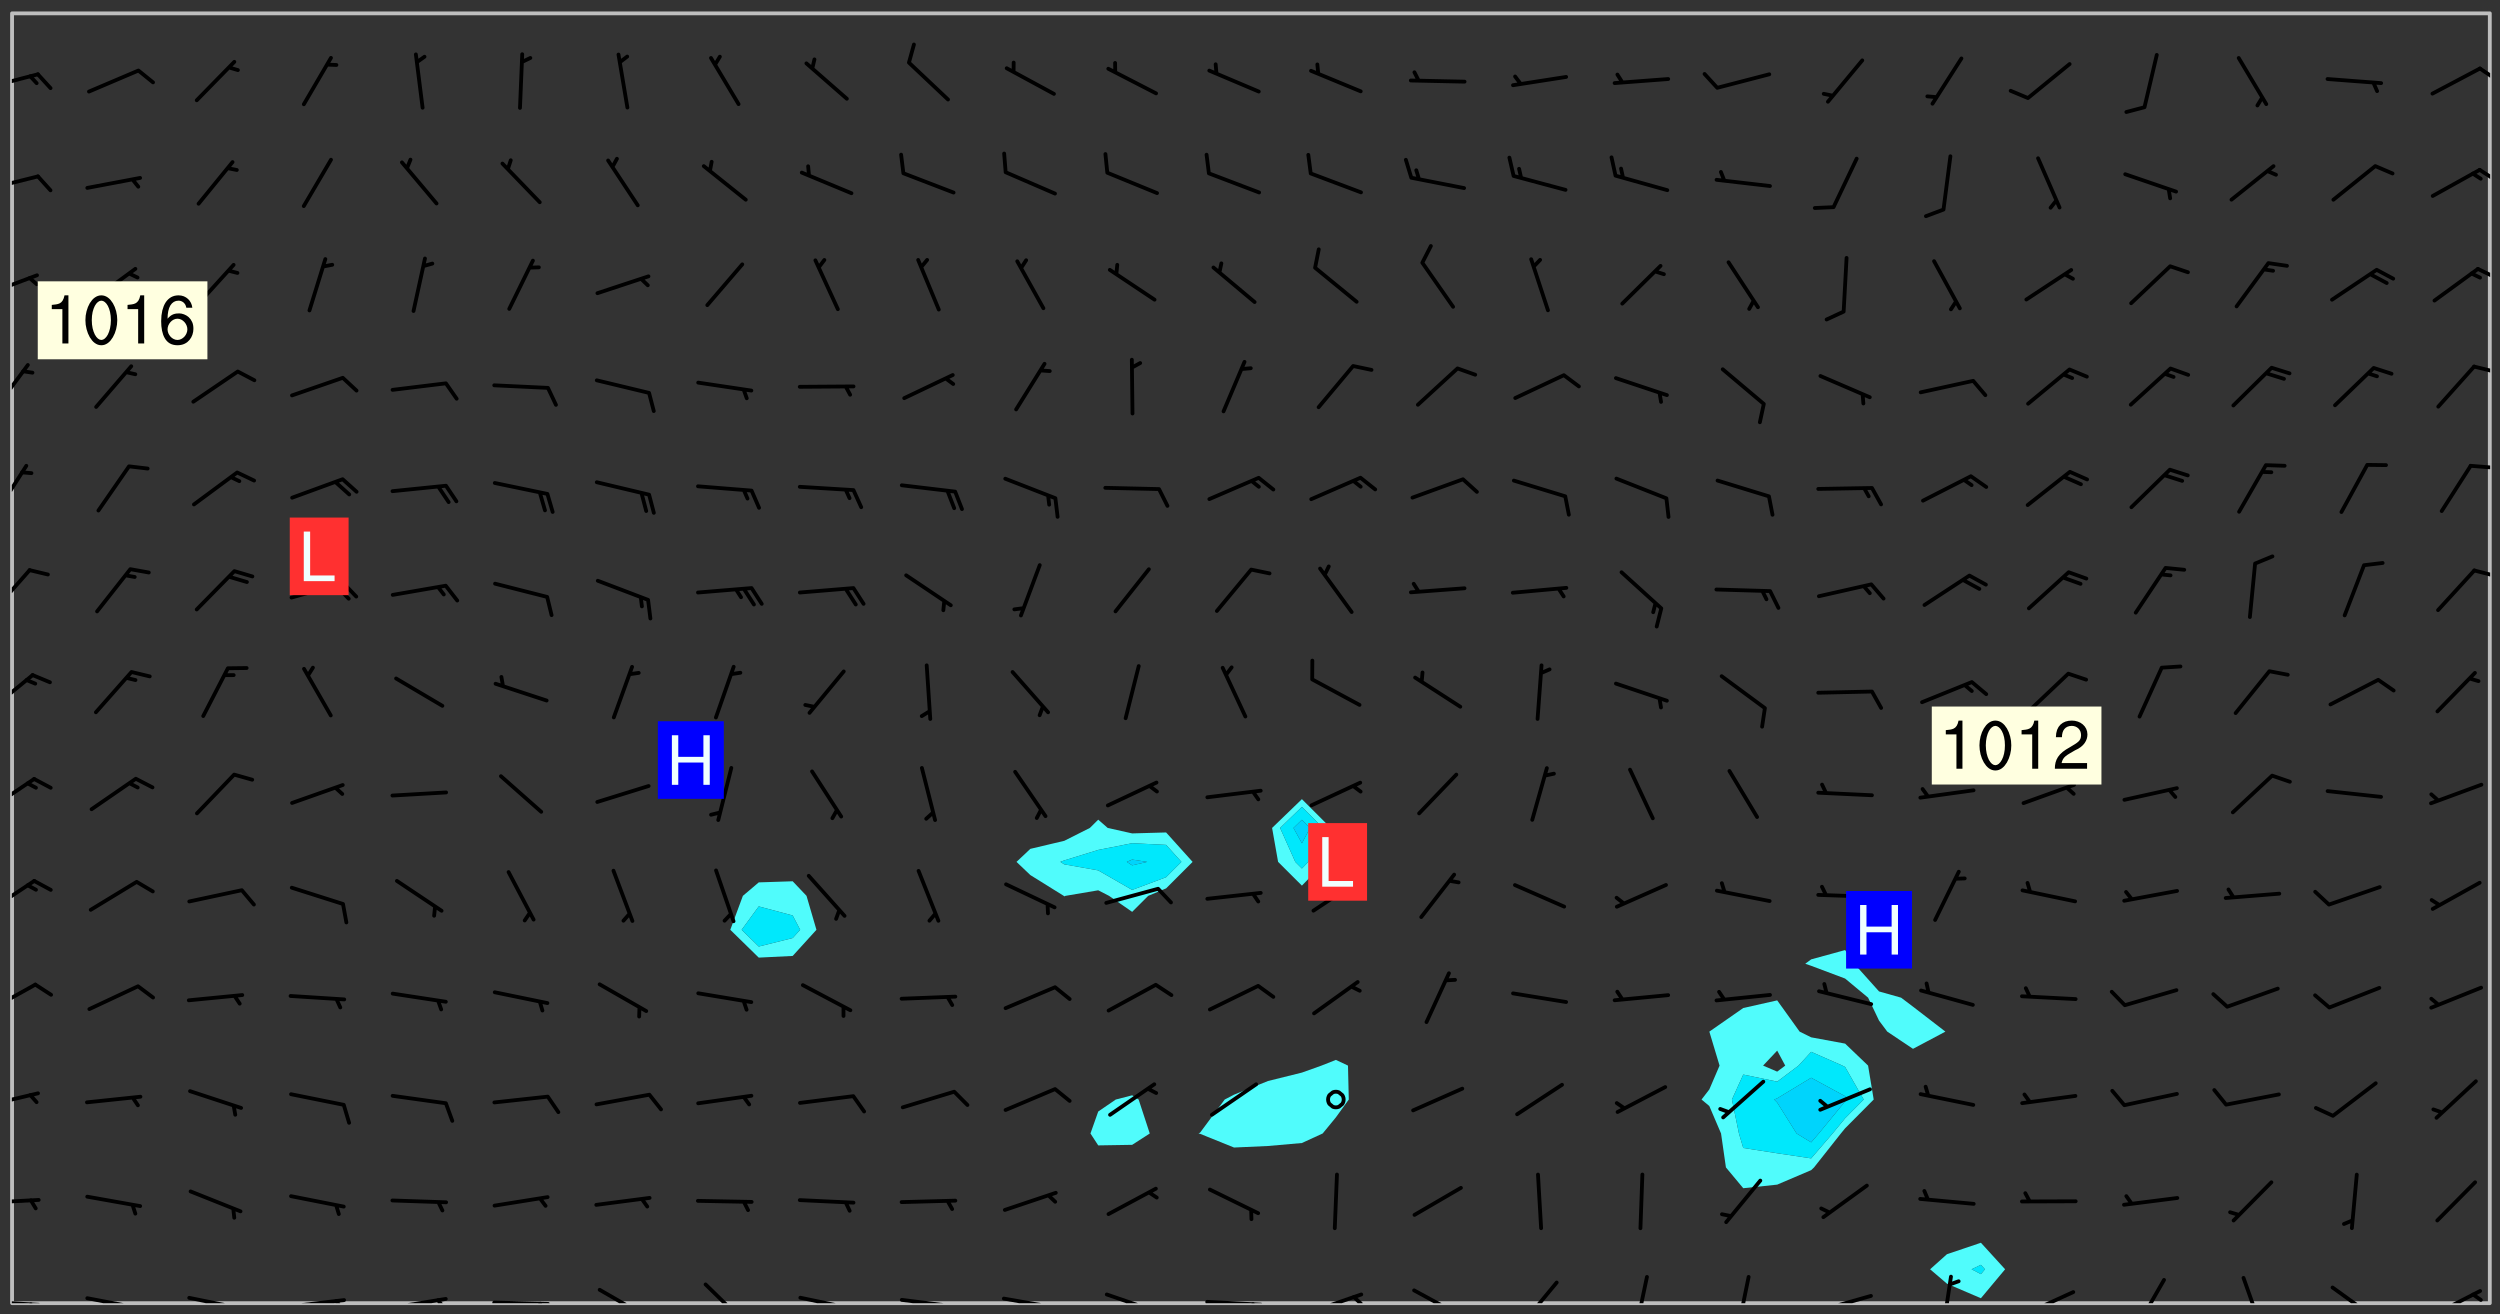 <svg xmlns="http://www.w3.org/2000/svg" role="img" xmlns:xlink="http://www.w3.org/1999/xlink" viewBox="142.45 309.95 326.84 171.84"><rect x="142.45" y="309.95" width="326.84" height="171.84" fill="#333333" stroke="none"/><defs><clipPath id="clip2"><path d="M 144 311.672 L 145 311.672 L 145 480.328 L 144 480.328 Z M 144 311.672"/></clipPath><clipPath id="clip3"><path d="M 144 311.672 L 468 311.672 L 468 480.328 L 144 480.328 Z M 144 311.672"/></clipPath><clipPath id="clip4"><path d="M 467 311.672 L 468 311.672 L 468 480.328 L 467 480.328 Z M 467 311.672"/></clipPath><clipPath id="clip5"><path d="M 144 479 L 148 479 L 148 480.328 L 144 480.328 Z M 144 479"/></clipPath><clipPath id="clip6"><path d="M 146 480 L 148 480 L 148 480.328 L 146 480.328 Z M 146 480"/></clipPath><clipPath id="clip7"><path d="M 153 479 L 162 479 L 162 480.328 L 153 480.328 Z M 153 479"/></clipPath><clipPath id="clip8"><path d="M 159 480 L 161 480 L 161 480.328 L 159 480.328 Z M 159 480"/></clipPath><clipPath id="clip9"><path d="M 166 479 L 175 479 L 175 480.328 L 166 480.328 Z M 166 479"/></clipPath><clipPath id="clip10"><path d="M 172 480 L 174 480 L 174 480.328 L 172 480.328 Z M 172 480"/></clipPath><clipPath id="clip11"><path d="M 180 479 L 188 479 L 188 480.328 L 180 480.328 Z M 180 479"/></clipPath><clipPath id="clip12"><path d="M 186 479 L 188 479 L 188 480.328 L 186 480.328 Z M 186 479"/></clipPath><clipPath id="clip13"><path d="M 193 479 L 201 479 L 201 480.328 L 193 480.328 Z M 193 479"/></clipPath><clipPath id="clip14"><path d="M 199 479 L 201 479 L 201 480.328 L 199 480.328 Z M 199 479"/></clipPath><clipPath id="clip15"><path d="M 206 479 L 215 479 L 215 480.328 L 206 480.328 Z M 206 479"/></clipPath><clipPath id="clip16"><path d="M 212 480 L 214 480 L 214 480.328 L 212 480.328 Z M 212 480"/></clipPath><clipPath id="clip17"><path d="M 220 478 L 228 478 L 228 480.328 L 220 480.328 Z M 220 478"/></clipPath><clipPath id="clip18"><path d="M 234 477 L 240 477 L 240 480.328 L 234 480.328 Z M 234 477"/></clipPath><clipPath id="clip19"><path d="M 246 479 L 255 479 L 255 480.328 L 246 480.328 Z M 246 479"/></clipPath><clipPath id="clip20"><path d="M 252 480 L 254 480 L 254 480.328 L 252 480.328 Z M 252 480"/></clipPath><clipPath id="clip21"><path d="M 260 479 L 268 479 L 268 480.328 L 260 480.328 Z M 260 479"/></clipPath><clipPath id="clip22"><path d="M 266 480 L 267 480 L 267 480.328 L 266 480.328 Z M 266 480"/></clipPath><clipPath id="clip23"><path d="M 273 479 L 281 479 L 281 480.328 L 273 480.328 Z M 273 479"/></clipPath><clipPath id="clip24"><path d="M 279 480 L 281 480 L 281 480.328 L 279 480.328 Z M 279 480"/></clipPath><clipPath id="clip25"><path d="M 286 478 L 295 478 L 295 480.328 L 286 480.328 Z M 286 478"/></clipPath><clipPath id="clip26"><path d="M 292 480 L 294 480 L 294 480.328 L 292 480.328 Z M 292 480"/></clipPath><clipPath id="clip27"><path d="M 300 479 L 308 479 L 308 480.328 L 300 480.328 Z M 300 479"/></clipPath><clipPath id="clip28"><path d="M 306 480 L 308 480 L 308 480.328 L 306 480.328 Z M 306 480"/></clipPath><clipPath id="clip29"><path d="M 313 478 L 321 478 L 321 480.328 L 313 480.328 Z M 313 478"/></clipPath><clipPath id="clip30"><path d="M 319 479 L 321 479 L 321 480.328 L 319 480.328 Z M 319 479"/></clipPath><clipPath id="clip31"><path d="M 327 478 L 334 478 L 334 480.328 L 327 480.328 Z M 327 478"/></clipPath><clipPath id="clip32"><path d="M 341 477 L 347 477 L 347 480.328 L 341 480.328 Z M 341 477"/></clipPath><clipPath id="clip33"><path d="M 356 476 L 359 476 L 359 480.328 L 356 480.328 Z M 356 476"/></clipPath><clipPath id="clip34"><path d="M 369 476 L 372 476 L 372 480.328 L 369 480.328 Z M 369 476"/></clipPath><clipPath id="clip35"><path d="M 380 479 L 388 479 L 388 480.328 L 380 480.328 Z M 380 479"/></clipPath><clipPath id="clip36"><path d="M 396 476 L 398 476 L 398 480.328 L 396 480.328 Z M 396 476"/></clipPath><clipPath id="clip37"><path d="M 406 478 L 414 478 L 414 480.328 L 406 480.328 Z M 406 478"/></clipPath><clipPath id="clip38"><path d="M 406 480 L 409 480 L 409 480.328 L 406 480.328 Z M 406 480"/></clipPath><clipPath id="clip39"><path d="M 421 477 L 426 477 L 426 480.328 L 421 480.328 Z M 421 477"/></clipPath><clipPath id="clip40"><path d="M 435 476 L 439 476 L 439 480.328 L 435 480.328 Z M 435 476"/></clipPath><clipPath id="clip41"><path d="M 447 478 L 454 478 L 454 480.328 L 447 480.328 Z M 447 478"/></clipPath><clipPath id="clip42"><path d="M 460 478 L 467 478 L 467 480.328 L 460 480.328 Z M 460 478"/></clipPath><clipPath id="clip43"><path d="M 465 478 L 468 478 L 468 480.328 L 465 480.328 Z M 465 478"/></clipPath><clipPath id="clip44"><path d="M 144 466 L 148 466 L 148 468 L 144 468 Z M 144 466"/></clipPath><clipPath id="clip45"><path d="M 144 452 L 148 452 L 148 455 L 144 455 Z M 144 452"/></clipPath><clipPath id="clip46"><path d="M 144 438 L 148 438 L 148 443 L 144 443 Z M 144 438"/></clipPath><clipPath id="clip47"><path d="M 144 424 L 148 424 L 148 430 L 144 430 Z M 144 424"/></clipPath><clipPath id="clip48"><path d="M 144 411 L 148 411 L 148 416 L 144 416 Z M 144 411"/></clipPath><clipPath id="clip49"><path d="M 144 397 L 147 397 L 147 403 L 144 403 Z M 144 397"/></clipPath><clipPath id="clip50"><path d="M 144 384 L 147 384 L 147 391 L 144 391 Z M 144 384"/></clipPath><clipPath id="clip51"><path d="M 465 384 L 468 384 L 468 386 L 465 386 Z M 465 384"/></clipPath><clipPath id="clip52"><path d="M 144 370 L 147 370 L 147 378 L 144 378 Z M 144 370"/></clipPath><clipPath id="clip53"><path d="M 465 370 L 468 370 L 468 372 L 465 372 Z M 465 370"/></clipPath><clipPath id="clip54"><path d="M 144 357 L 147 357 L 147 364 L 144 364 Z M 144 357"/></clipPath><clipPath id="clip55"><path d="M 465 357 L 468 357 L 468 359 L 465 359 Z M 465 357"/></clipPath><clipPath id="clip56"><path d="M 144 345 L 148 345 L 148 349 L 144 349 Z M 144 345"/></clipPath><clipPath id="clip57"><path d="M 466 344 L 468 344 L 468 347 L 466 347 Z M 466 344"/></clipPath><clipPath id="clip58"><path d="M 144 332 L 148 332 L 148 335 L 144 335 Z M 144 332"/></clipPath><clipPath id="clip59"><path d="M 466 331 L 468 331 L 468 334 L 466 334 Z M 466 331"/></clipPath><clipPath id="clip60"><path d="M 144 319 L 148 319 L 148 322 L 144 322 Z M 144 319"/></clipPath><clipPath id="clip61"><path d="M 466 318 L 468 318 L 468 321 L 466 321 Z M 466 318"/></clipPath><g id="surface539" clip-path="url(#clip1)"><path fill="#fff" fill-opacity="0" fill-rule="evenodd" d="M 0 0 L 1000 0 L 1000 1000 L 0 1000 Z M 0 0"/><path fill="#d3d3d3" fill-opacity="0" fill-rule="evenodd" d="M162.152 355.867L161.918 356.16 161.977 356.395 162.094 356.566 162.27 356.801 162.562 357.148 162.676 357.207 162.793 357.035 162.852 356.801 163.027 356.625 163.492 356.449 164.191 356.449 164.426 356.742 164.715 357.559 164.773 357.734 164.949 357.965 165.301 358.199 166 358.898 166.172 359.074 166.406 359.422 166.641 359.832 166.93 360.414 167.34 360.879 167.57 361.113 167.805 361.289 167.922 361.52 168.098 361.812 168.27 362.977 168.27 363.211 168.328 363.5 168.387 363.617 168.504 363.734 168.852 364.145 168.969 364.316 169.145 364.492 169.32 364.727 169.438 364.898 169.609 365.25 169.668 365.484 169.902 365.891 170.137 365.832 169.961 366.008 169.902 366.938 169.32 366.938 169.086 366.824 168.738 366.938 168.621 367.055 168.562 367.348 168.504 367.523 168.387 367.695 167.922 367.988 167.863 368.223 167.805 368.336 167.805 368.98 167.863 369.152 167.863 369.562 167.922 369.621 167.922 370.027 167.98 370.434 168.098 370.609 168.156 370.668 168.387 371.309 168.328 371.602 168.328 372.301 168.27 372.883 168.27 373.117 168.211 373.348 168.156 373.699 168.156 375.621 168.211 375.738 168.637 375.738 168.27 375.855 168.246 376.207 169.137 377.375 170.879 377.914 172.219 378.273 172.219 378.812 172.309 379.621 172.844 380.336 174.363 380.605 175.254 380.52 175.344 381.684 175.879 381.863 177.039 381.684 179.094 380.699 180.254 380.336 182.133 380.16 183.828 379.98 183.648 380.699 182.133 380.785 180.883 380.875 180.078 381.145 179.004 381.953 179.273 382.672 179.809 383.57 179.629 384.195 179.363 385.004 179.629 386.082 180.254 386.98 181.059 387.16 182.309 386.98 182.043 387.703 182.141 388.207 182.195 388.5 182.195 388.672 182.254 388.965 182.254 389.371 182.43 389.488 182.781 389.605 183.188 389.605 183.48 389.43 183.594 389.312 183.652 389.195 183.77 388.965 183.828 388.789 184.18 388.324 184.41 388.148 184.586 388.09 184.762 388.148 184.82 388.324 184.938 389.312 184.992 389.781 185.051 389.953 185.168 390.188 185.344 390.246 186.16 390.305 186.449 390.305 186.566 390.539 186.625 390.945 186.684 391.297 186.684 392.402 186.801 392.695 186.918 393.043 187.207 393.742 187.383 394.094 187.965 394.848 188.316 395.023 188.488 395.082 188.957 395.316 189.598 395.781 189.945 396.016 190.238 396.191 190.531 396.246 190.762 396.309 191.578 396.656 191.871 396.832 191.984 397.004 192.336 397.355 192.453 397.531 192.977 398.172 192.977 398.461 193.035 398.812 193.035 399.16 193.094 399.512 193.152 399.801 193.27 399.859 193.441 399.918 193.617 399.918 194.199 400.152 194.375 400.27 194.551 400.559 194.727 400.793 194.84 401.027 195.133 401.258 195.25 401.375 195.25 401.785 195.309 401.84 195.598 402.074 195.832 402.191 195.891 402.309 196.008 402.48 196.066 402.598 196.297 402.832 196.355 403.008 196.59 403.066 196.707 403.125 196.59 403.238 196.531 403.355 196.531 403.473 196.414 403.766 196.297 404.055 196.297 404.637 196.473 404.754 196.59 404.812 196.648 404.93 196.766 405.047 196.879 405.105 197.055 405.453 197.113 405.805 197.172 406.211 197.172 406.387 197.113 406.562 196.996 407.262 196.996 407.434 197.113 407.609 197.406 407.902 197.812 407.902 197.988 408.02 198.105 408.191 198.223 408.484 198.223 408.719 197.695 408.719 197.465 408.484 197.23 408.484 197.055 408.543 196.996 409.242 197.055 409.59 197.172 409.766 197.348 410.176 197.465 410.406 197.754 410.875 197.93 410.93 198.453 410.93 198.688 410.988 199.445 411.629 199.504 411.922 199.504 412.156 199.562 412.215 199.793 412.562 199.793 412.914 199.676 413.086 199.676 413.379 199.969 413.668 200.262 413.844 200.434 413.902 200.727 414.078 201.02 414.195 201.602 414.602 201.891 414.836 202.184 415.012 202.402 415.172 202.418 415.184 202.648 415.359 203.289 415.883 203.465 416.117 203.582 416.293 203.758 416.469 203.871 416.641 203.871 417.281 203.988 417.457 204.457 417.574 205.039 417.691 205.273 417.75 205.504 417.863 205.797 417.98 205.91 418.039 206.496 418.391 206.785 418.562 206.961 418.625 207.137 418.68 207.312 418.738 208.012 419.09 208.301 419.266 208.535 419.32 208.824 419.496 209.059 419.613 209.699 420.02 209.992 420.137 210.164 420.195 210.398 420.254 210.809 420.312 211.039 420.371 211.273 420.488 211.332 420.66 210.922 420.836 211.391 420.895 211.449 421.188 211.562 421.422 211.738 421.477 211.973 421.535 212.148 421.594 212.555 421.711 213.195 421.945 213.312 422.117 213.371 422.352 213.371 422.527 213.312 422.645 213.254 423.051 213.488 423.285 213.605 423.344 213.953 423.461 214.594 423.691 214.77 423.809 215.059 423.926 215.234 424.102 215.469 424.566 216.051 425.672 216.227 425.848 216.574 426.023 216.75 426.141 217.102 426.258 218.148 426.781 218.383 426.84 218.848 426.953 219.141 427.012 219.605 427.188 220.363 427.77 220.598 428.004 220.945 428.469 221.121 428.645 221.41 428.879 222.227 429.578 222.52 429.754 222.809 430.043 223.102 430.219 223.395 430.508 224.09 431.148 224.266 431.324 224.559 431.559 224.848 431.793 225.316 432.082 225.957 432.664 226.305 432.898 226.539 433.191 226.887 433.539 227.238 434.004 228.172 434.996 228.52 435.402 228.637 435.578 228.871 435.637 228.984 435.754 229.629 435.93 229.859 436.043 230.094 436.102 230.387 436.277 230.617 436.395 231.551 437.094 231.957 437.5 232.191 437.676 232.598 437.852 232.832 437.969 233.648 438.316 233.996 438.551 234.23 438.668 234.523 438.957 234.754 439.074 235.512 439.426 235.863 439.598 236.094 439.656 236.387 439.773 236.621 439.832 237.492 440.008 238.309 440.008 238.777 440.238 238.949 440.297 239.824 440.996 240.289 441.113 240.582 441.172 240.758 441.23 240.988 441.289 241.457 441.348 241.805 441.406 242.156 441.465 242.562 441.523 242.855 441.523 243.027 441.582 243.027 441.812 243.203 441.988 243.496 441.988 243.844 442.047 244.195 442.105 244.895 442.223 245.535 442.223 246 441.988 246.293 441.812 246.465 441.695 246.875 441.523 247.164 441.348 248.098 440.883 248.566 440.59 249.09 440.297 249.555 440.125 250.02 439.949 251.07 439.484 251.359 439.367 251.77 439.25 252.059 439.133 252.586 438.957 254.102 438.258 254.684 437.91 254.973 437.852 255.266 437.793 255.613 437.676 256.488 437.445 256.84 437.328 256.953 437.328 257.188 437.27 258.062 437.035 258.297 436.977 259.109 436.977 259.461 436.918 260.277 436.801 260.449 436.742 260.801 436.688 261.094 436.629 261.324 436.57 262.141 436.395 262.316 436.336 262.664 436.336 262.898 436.277 263.363 436.16 264.121 435.988 264.355 435.93 264.703 435.93 265.113 435.812 265.402 435.754 266.688 435.695 266.977 435.695 267.387 435.637 267.617 435.578 267.793 435.578 268.668 435.461 269.074 435.461 269.484 435.344 269.832 435.344 270.184 435.23 271.055 435.172 272.805 435.172 273.852 435.461 274.262 435.578 274.551 435.695 274.902 435.812 275.191 435.93 276.242 436.102 276.531 436.16 276.824 436.16 277.117 436.219 277.289 436.277 277.699 436.336 277.871 436.395 277.988 436.453 278.105 436.453 278.223 436.512 278.574 436.57 278.688 436.57 279.098 436.637 281.02 437.031 282.945 437.426 284.465 437.875 286.16 438.594 288.305 439.398 289.91 438.68 291.34 437.875 292.5 436.797 293.75 436.348 296.785 435.629 298.66 435.27 300.805 433.922 303.039 432.668 305.539 431.41 307.234 430.961 309.02 430.781 310.18 430.512 310.805 431.051 312.145 430.781 312.859 429.793 313.844 428.449 314.289 428.27 315.094 427.91 316.969 427.371 318.754 426.922 320.004 426.652 321.164 426.562 322.863 426.473 324.824 426.203 326.074 426.113 326.613 426.113 327.238 426.023 328.129 426.023 330.273 425.844 332.684 425.664 335.273 425.574 336.969 425.754 338.578 425.844 340.008 426.203 341.168 426.922 343.043 427.91 344.203 429.438 344.469 430.152 345.098 430.242 345.453 431.141 345.988 431.68 346.523 433.207 347.598 433.566 348.133 433.566 347.328 434.102 347.418 435.809 348.133 438.504 349.023 439.309 349.918 440.297 350.633 441.555 352.418 442.094 353.938 441.914 354.293 443.258 355.902 442.453 356.883 441.914 357.152 442.184 357.469 441.969 357.688 441.824 358.488 442.273 358.938 441.914 359.293 441.914 359.828 441.645 360.367 440.926 360.902 440.656 361.527 439.668 362.688 440.117 363.527 440.488 364.922 441.105 366.617 440.926 368.223 440.926 370.008 441.016 370.188 439.309 370.723 437.965 371.527 438.234 372.02 439.082 372.422 439.488 372.332 440.027 372.332 440.387 373.047 440.836 373.758 440.566 375.188 440.566 375.547 441.555 375.992 442.812 376.707 444.156 377.957 444.785 379.652 445.414 380.367 445.234 380.547 444.695 381.527 444.605 381.977 444.965 382.062 446.223 381.797 446.852 381.262 447.031 381.262 447.57 381.977 448.555 382.242 449.094 383.227 450.082 384.027 451.16 383.762 451.52 383.672 452.418 383.047 454.75 382.691 456.816 382.602 458.609 382.422 459.328 382.332 459.867 382.332 461.305 381.352 463.188 380.992 464.895 380.457 465.793 379.652 466.961 379.387 467.5 381.441 468.754 381.527 469.113 381.172 469.652 381.082 469.473 381.082 470.281 381.172 471.719 380.727 472.434 379.652 472.527 379.387 473.242 379.922 474.141 380.727 474.859 381.887 475.668 383.227 475.938 383.672 476.297 383.316 476.746 381.527 476.656 380.277 476.207 379.562 475.488 378.938 475.398 378.762 478.988 378.574 480.297 467.934 480.297 467.934 311.703 412.664 311.703 412.664 360.785 413.426 360.91 416.715 361.453 418.738 364.289 418.738 367.043 421.09 367.375 423.438 367.707 427.488 367.707 426.109 371.867 424.086 372.574 422.062 373.277 421.52 373.621 418.926 375.238 418.738 375.355 416.715 373.277 415.984 370.535 413.312 368.457 411.938 364.957 411.871 364.875 409.914 362.203 412.664 360.785 412.664 311.703 294.422 311.703 294.422 403.117 294.539 403.148 294.672 403.16 294.746 403.234 294.852 403.281 294.941 403.34 295.027 403.398 295.117 403.457 295.414 403.754 295.473 403.844 295.504 403.961 295.531 404.078 295.547 404.215 295.516 404.332 295.457 404.422 295.398 404.508 295.355 404.613 295.309 404.715 295.281 404.836 295.281 404.98 295.457 405.25 295.605 405.398 295.68 405.484 295.754 405.559 295.797 405.664 295.859 405.754 295.918 405.84 295.961 405.945 296.02 406.035 296.066 406.137 296.109 406.242 296.168 406.328 296.285 406.508 296.359 406.582 296.422 406.668 296.48 406.758 296.523 406.863 296.582 406.953 296.641 407.039 296.703 407.129 296.762 407.219 296.805 407.32 296.922 407.5 296.996 407.574 297.055 407.66 297.129 407.734 297.219 407.793 297.324 407.84 297.473 407.84 297.605 407.824 297.738 407.84 297.84 407.793 297.914 407.719 297.961 407.617 297.945 407.484 297.945 407.336 297.898 407.23 297.871 407.113 297.824 407.012 297.797 406.891 297.754 406.789 297.691 406.699 297.648 406.598 297.605 406.492 297.574 406.375 297.559 406.242 297.547 406.105 297.633 406.047 297.691 405.961 297.812 405.93 297.855 406.035 297.871 406.168 297.871 406.285 297.93 406.387 297.988 406.477 298.078 406.535 298.227 406.684 298.285 406.773 298.328 406.879 298.316 406.98 298.402 407.039 298.508 407.086 298.594 407.145 298.684 407.203 298.758 407.277 298.641 407.305 298.535 407.352 298.449 407.41 298.375 407.484 298.316 407.574 298.254 407.66 298.227 407.781 298.18 407.883 298.137 407.988 298.105 408.105 298.094 408.238 298.078 408.371 298.078 408.52 298.105 408.637 298.152 408.742 298.195 408.844 298.254 408.934 298.328 409.008 298.418 409.066 298.492 409.141 298.582 409.199 298.641 409.289 298.684 409.395 298.73 409.496 298.848 409.527 298.98 409.543 299.129 409.543 299.246 409.512 299.352 409.555 299.395 409.66 299.441 409.762 299.469 409.883 299.5 410 299.527 410.117 299.559 410.238 299.586 410.355 299.691 410.398 299.793 410.445 299.926 410.43 300.074 410.578 300.137 410.664 300.211 410.738 300.281 410.812 300.371 410.875 300.477 410.918 300.578 410.961 300.695 410.992 300.832 411.008 300.949 410.977 301.023 410.902 301.051 410.785 301.039 410.652 301.008 410.531 300.98 410.414 301.023 410.309 301.141 410.309 301.23 410.371 301.348 410.398 301.496 410.398 301.629 410.414 301.777 410.414 301.91 410.43 302.043 410.414 302.191 410.414 302.324 410.398 302.457 410.387 302.594 410.398 302.711 410.371 302.844 410.355 303.035 410.297 302.977 410.473 302.961 410.605 302.934 410.727 302.918 410.859 302.859 410.945 302.727 410.961 302.621 411.008 302.516 411.051 302.398 411.082 302.281 411.109 302.016 411.141 301.867 411.141 301.734 411.156 301.66 411.23 301.719 411.316 301.867 411.465 301.984 411.645 302.059 411.715 302.148 411.777 302.238 411.836 302.324 411.895 302.414 411.953 302.516 411.996 302.621 412.059 302.727 412.102 302.812 412.16 302.918 412.207 303.02 412.25 303.199 412.367 303.258 412.457 303.215 412.559 303.168 412.664 303.184 412.797 303.406 413.02 303.465 413.109 303.508 413.211 303.539 413.332 303.582 413.434 303.598 413.566 303.629 413.684 303.641 413.82 303.672 413.938 303.82 414.086 303.922 414.129 304.027 414.172 304.145 414.203 304.277 414.219 304.414 414.234 304.531 414.234 304.648 414.203 304.738 414.145 304.781 414.039 304.828 413.938 304.871 413.832 304.902 413.715 304.914 413.582 304.914 413.434 304.902 413.301 304.887 413.168 304.855 413.051 304.812 412.945 304.766 412.84 304.723 412.738 304.68 412.633 304.664 412.5 304.68 412.367 304.707 412.25 304.738 412.133 304.766 412.012 304.812 411.91 304.902 411.852 304.988 411.789 305.062 411.715 305.152 411.656 305.375 411.434 305.434 411.348 305.508 411.273 305.625 411.094 305.684 411.008 305.684 410.859 305.609 410.785 305.508 410.738 305.402 410.695 305.301 410.652 305.242 410.562 305.195 410.457 305.168 410.34 305.258 410.281 305.375 410.25 305.477 410.207 305.656 410.09 305.805 409.941 305.816 409.809 305.805 409.703 305.715 409.645 305.582 409.66 305.434 409.66 305.301 409.676 305.168 409.66 305.047 409.629 304.961 409.57 304.887 409.496 304.828 409.406 304.766 409.32 304.648 409.141 304.59 409.055 304.621 408.934 304.707 408.875 304.828 408.844 304.887 408.758 304.887 408.637 304.855 408.52 304.797 408.43 304.738 408.344 304.691 408.238 304.664 408.121 304.648 407.988 304.707 407.898 304.781 407.824 304.871 407.766 304.988 407.586 305.062 407.512 305.121 407.426 305.27 407.277 305.391 407.246 305.523 407.23 305.656 407.246 305.73 407.32 305.773 407.426 305.789 407.559 305.758 407.676 305.641 407.707 305.508 407.719 305.359 407.867 305.316 407.973 305.27 408.074 305.242 408.195 305.211 408.312 305.211 408.461 305.242 408.578 305.285 408.684 305.344 408.773 305.418 408.844 305.492 408.918 305.609 408.949 305.73 408.977 305.848 408.949 305.98 408.934 306.098 408.934 306.188 408.992 306.262 409.066 306.309 409.172 306.367 409.258 306.469 409.305 306.602 409.32 306.707 409.363 306.793 409.422 306.781 409.527 306.707 409.602 306.527 409.719 306.469 409.809 306.379 409.867 306.309 409.941 306.234 410.016 306.172 410.105 306.145 410.223 306.129 410.355 306.145 410.488 306.129 410.621 306.129 410.77 306.145 410.902 306.172 411.02 306.203 411.141 306.277 411.215 306.367 411.273 306.453 411.332 306.543 411.391 306.66 411.422 306.66 411.508 306.559 411.555 306.469 411.613 306.203 411.645 306.086 411.672 305.938 411.672 305.832 411.715 305.73 411.762 305.672 411.852 305.609 412.086 305.598 412.219 305.566 412.34 305.551 412.473 305.551 412.766 305.539 412.898 305.551 413.035 305.566 413.168 305.699 413.184 305.832 413.195 305.953 413.227 306.039 413.285 306.113 413.359 306.16 413.465 306.203 413.566 306.219 413.699 306.219 414.145 306.203 414.277 306.203 414.723 306.234 414.988 306.262 415.105 306.277 415.238 306.309 415.355 306.395 415.566 306.426 415.832 306.426 415.98 306.395 416.098 306.367 416.215 306.336 416.336 306.309 416.453 306.277 416.57 306.246 416.691 306.234 416.824 306.219 416.957 306.309 417.016 306.426 416.984 306.527 417 306.574 417.105 306.543 417.371 306.543 417.812 306.5 417.918 306.453 418.023 306.41 418.125 306.367 418.23 306.309 418.316 306.277 418.438 306.234 418.555 306.203 418.672 306.188 418.805 306.203 418.938 306.262 419.027 306.367 419.074 306.453 419.133 306.512 419.219 306.5 419.355 306.469 419.473 306.426 419.574 306.426 420.02 306.41 420.152 306.41 420.301 306.379 420.418 306.336 420.523 306.309 420.641 306.262 420.746 306.219 420.848 306.188 420.969 306.16 421.086 306.129 421.219 306.098 421.336 306.07 421.453 306.027 421.559 305.996 421.676 305.965 421.797 305.953 421.93 305.938 422.062 305.938 422.359 305.965 422.477 305.965 422.625 306.012 423.023 306.039 423.141 306.098 423.23 306.219 423.262 306.367 423.262 306.5 423.246 306.559 423.336 306.559 423.453 306.5 423.543 306.41 423.602 306.309 423.645 306.203 423.691 306.113 423.75 306.027 423.809 305.891 423.824 305.773 423.793 305.641 423.777 305.539 423.824 305.477 423.91 305.465 424.047 305.449 424.18 305.418 424.297 305.391 424.414 305.375 424.547 305.344 424.668 305.344 424.965 305.359 425.098 305.391 425.215 305.391 425.363 305.402 425.496 305.402 425.645 305.375 425.762 305.328 425.863 305.301 425.984 305.27 426.102 305.211 426.191 305.137 426.266 305.035 426.309 304.93 426.355 304.812 426.383 304.691 426.414 304.59 426.367 304.648 426.281 304.754 426.234 304.781 426.117 304.812 426 304.84 425.879 304.871 425.762 304.871 425.613 304.887 425.48 304.855 425.363 304.812 425.258 304.707 425.273 304.633 425.348 304.531 425.391 304.441 425.453 304.367 425.527 304.324 425.629 304.309 425.762 304.277 425.879 304.25 426 304.219 426.117 304.191 426.234 304.16 426.355 304.133 426.473 304.102 426.59 304.059 426.695 303.969 426.754 303.879 426.754 303.762 426.723 303.73 426.637 303.746 426.5 303.715 426.383 303.715 426.234 303.703 426.102 303.703 425.953 303.641 425.719 303.613 425.598 303.57 425.496 303.523 425.391 303.465 425.305 303.406 425.215 303.363 425.109 303.301 425.023 303.152 424.875 303.082 424.801 302.977 424.754 302.871 424.711 302.77 424.668 302.473 424.371 302.383 424.297 302.297 424.238 302.191 424.195 302.102 424.133 302.016 424.074 301.91 424.031 301.82 423.973 301.734 423.91 301.66 423.84 301.555 423.793 301.469 423.734 301.363 423.691 301.273 423.629 301.172 423.586 301.066 423.543 300.98 423.484 300.875 423.438 300.77 423.395 300.668 423.348 300.578 423.289 300.477 423.246 300.371 423.203 300.281 423.141 300.164 423.113 300.031 423.098 299.898 423.113 299.75 423.113 299.617 423.129 299.5 423.098 299.41 423.039 299.336 422.965 299.246 422.906 299.145 422.859 298.996 422.859 298.875 422.832 298.773 422.789 298.699 422.715 298.582 422.535 298.492 422.477 298.391 422.434 298.301 422.371 298.195 422.328 298.105 422.27 298.02 422.211 297.914 422.164 297.855 422.078 297.797 421.988 297.754 421.883 297.707 421.781 297.633 421.707 297.547 421.648 297.473 421.574 297.383 421.516 297.16 421.293 297.117 421.188 297.086 420.922 297.191 420.879 297.336 420.879 297.441 420.922 297.516 420.996 297.605 421.055 297.691 421.113 297.797 421.16 297.887 421.219 298.035 421.367 298.105 421.441 298.254 421.59 298.316 421.676 298.391 421.75 298.477 421.809 298.551 421.883 298.641 421.945 298.73 422.004 298.816 422.062 299.086 422.238 299.188 422.285 299.293 422.328 299.395 422.371 299.441 422.297 299.5 422.211 299.574 422.137 299.645 422.062 299.75 422.105 299.824 422.18 299.883 422.27 299.926 422.371 299.973 422.477 300.016 422.582 300.137 422.609 300.254 422.582 300.328 422.492 300.371 422.387 300.43 422.297 300.504 422.223 300.609 422.18 300.727 422.152 300.859 422.164 300.949 422.223 301.098 422.371 301.156 422.461 301.199 422.566 301.246 422.668 301.289 422.773 301.332 422.875 301.438 422.922 301.543 422.965 301.676 422.98 301.762 422.922 301.82 422.832 301.895 422.758 302 422.715 302.117 422.742 302.223 422.789 302.324 422.832 302.43 422.875 302.531 422.922 302.711 423.039 302.711 423.156 302.695 423.289 302.711 423.422 302.727 423.559 302.785 423.645 302.887 423.691 303.008 423.719 303.125 423.75 303.273 423.75 303.391 423.719 303.449 423.629 303.629 423.512 303.688 423.422 303.762 423.348 303.82 423.262 303.938 423.082 304.117 422.965 304.234 422.996 304.324 423.055 304.367 423.129 304.352 423.262 304.352 423.379 304.441 423.438 304.59 423.438 304.723 423.422 304.855 423.41 305.121 423.379 305.227 423.336 305.344 423.305 305.465 423.277 305.539 423.203 305.609 423.129 305.672 423.039 305.656 422.934 305.609 422.832 305.508 422.789 305.402 422.773 305.285 422.801 305.02 422.832 304.871 422.832 304.797 422.758 304.707 422.699 304.59 422.668 304.473 422.641 304.34 422.625 304.191 422.625 304.059 422.641 303.762 422.641 303.656 422.594 303.508 422.445 303.465 422.344 303.406 422.254 303.629 422.031 303.715 421.973 303.82 421.93 303.938 421.898 304.07 421.883 304.203 421.898 304.34 421.914 304.441 421.957 304.574 421.945 304.664 421.883 304.766 421.84 304.828 421.75 304.781 421.648 304.691 421.59 304.574 421.559 304.473 421.516 304.414 421.426 304.352 421.336 304.352 421.219 304.367 421.086 304.473 421.039 304.547 420.969 304.547 420.848 304.457 420.789 304.426 420.672 304.516 420.613 304.59 420.539 304.633 420.434 304.691 420.344 304.738 420.242 304.754 420.109 304.754 419.961 304.707 419.855 304.664 419.754 304.574 419.695 304.441 419.68 304.34 419.637 304.203 419.621 304.086 419.59 303.641 419.59 303.508 419.574 303.375 419.562 303.242 419.547 303.125 419.516 302.977 419.516 302.844 419.5 302.711 419.488 302.445 419.457 302.324 419.414 302.238 419.355 302.164 419.281 302.164 419.133 302.176 419 302.281 418.953 302.383 418.91 302.516 418.895 302.668 418.895 302.801 418.879 303.094 418.879 303.215 418.91 303.316 418.953 303.406 419.012 303.641 419.074 303.762 419.027 303.852 418.969 303.953 418.926 304.086 418.91 304.191 418.953 304.293 419 304.426 419.012 304.547 418.984 304.691 418.984 304.812 418.953 304.93 418.926 305.035 418.879 305.109 418.805 305.195 418.746 305.344 418.598 305.402 418.512 305.449 418.406 305.477 418.289 305.492 418.184 305.391 418.141 305.301 418.082 305.184 418.051 305.078 418.008 304.988 417.945 304.914 417.859 304.84 417.785 304.738 417.742 304.633 417.695 304.531 417.652 304.473 417.562 304.426 417.461 304.34 417.25 304.277 417.164 304.219 417.074 304.145 417 304.059 416.941 303.789 416.941 303.672 416.973 303.582 417.031 303.48 417.074 303.348 417.09 303.242 417.074 303.215 416.957 303.152 416.867 303.035 416.836 302.934 416.793 302.785 416.645 302.754 416.527 302.738 416.422 302.812 416.348 302.992 416.23 303.109 416.203 303.227 416.172 303.363 416.188 303.465 416.23 303.57 416.273 303.672 416.32 303.777 416.363 303.895 416.395 304.027 416.41 304.145 416.438 304.277 416.453 304.383 416.438 304.473 416.379 304.398 416.305 304.293 416.262 304.219 416.188 304.145 416.098 303.996 415.949 303.91 415.891 303.82 415.832 303.746 415.758 303.656 415.699 303.555 415.652 303.434 415.625 303.332 415.578 303.227 415.535 303.109 415.504 303.008 415.461 302.887 415.43 302.738 415.43 302.621 415.461 302.516 415.504 302.43 415.566 302.25 415.684 302.164 415.742 302.074 415.801 301.969 415.848 301.883 415.906 301.777 415.949 301.676 415.992 301.57 416.039 301.496 416.113 301.438 416.203 301.379 416.289 301.332 416.395 301.273 416.48 301.199 416.555 301.066 416.543 300.949 416.512 300.832 416.512 300.758 416.586 300.668 416.645 300.594 416.719 300.504 416.777 300.418 416.836 300.312 416.883 300.211 416.926 300.074 416.941 299.973 416.898 299.824 416.75 299.719 416.703 299.633 416.703 299.527 416.75 299.426 416.793 299.305 416.824 299.188 416.793 299.113 416.719 299.113 416.602 299.145 416.48 299.219 416.41 299.277 416.32 299.352 416.246 299.469 416.215 299.574 416.172 299.867 416.172 300 416.156 300.137 416.141 300.238 416.098 300.328 416.039 300.43 415.992 300.52 415.934 300.652 415.922 300.742 415.98 300.875 415.992 300.965 415.934 301.051 415.875 301.156 415.832 301.246 415.773 301.332 415.711 301.422 415.652 301.57 415.504 301.629 415.418 301.688 415.328 301.793 415.285 301.926 415.27 302.043 415.297 302.164 415.328 302.223 415.27 302.281 415.18 302.312 414.914 302.34 414.797 302.445 414.809 302.578 414.824 302.68 414.781 302.77 414.723 302.828 414.633 302.902 414.559 302.961 414.469 303.008 414.367 303.02 414.234 303.008 414.102 302.961 413.996 302.812 413.848 302.754 413.758 302.695 413.672 302.652 413.566 302.652 413.121 302.668 412.988 302.668 412.84 302.68 412.707 302.621 412.648 302.531 412.707 302.43 412.664 302.25 412.547 302.164 412.488 302.102 412.398 302.043 412.309 301.969 412.234 301.883 412.176 301.762 412.207 301.66 412.219 301.555 412.266 301.469 412.324 301.363 412.367 301.215 412.516 301.125 412.574 301.039 412.633 300.949 412.695 300.844 412.738 300.711 412.754 300.711 412.633 300.816 412.59 300.934 412.559 301.008 412.488 301.051 412.383 301.051 412.234 301.023 412.117 300.875 411.969 300.742 411.953 300.594 411.953 300.477 411.984 300.371 412.027 300.27 412.07 300.18 412.133 300.062 412.16 299.988 412.086 300 411.953 299.957 411.852 299.914 411.746 299.824 411.688 299.707 411.715 299.586 411.746 299.469 411.777 299.367 411.82 299.246 411.852 299.145 411.895 299.039 411.938 298.949 411.996 298.848 412.012 298.848 411.895 298.863 411.762 298.805 411.672 298.73 411.715 298.582 411.863 298.523 411.953 298.449 412.027 298.402 412.133 298.359 412.234 298.285 412.309 298.227 412.398 298.152 412.473 298.094 412.559 298.02 412.633 297.93 412.695 297.855 412.766 297.781 412.84 297.68 412.855 297.547 412.871 297.441 412.828 297.441 412.707 297.59 412.559 297.633 412.457 297.691 412.367 297.738 412.266 297.781 412.16 297.84 412.07 297.871 411.953 297.914 411.852 297.945 411.73 297.973 411.613 298.02 411.508 298.062 411.406 298.105 411.301 298.18 411.23 298.27 411.168 298.359 411.109 298.461 411.066 298.758 411.066 299.023 411.035 299.129 410.992 299.055 410.918 298.938 410.887 298.832 410.844 298.742 410.785 298.641 410.738 298.551 410.68 298.449 410.637 298.344 410.594 298.254 410.531 298.168 410.473 298.062 410.43 297.961 410.387 297.84 410.355 297.723 410.324 297.621 410.281 297.5 410.25 297.398 410.207 297.309 410.148 297.266 410.043 297.25 409.91 297.352 409.867 297.484 409.852 297.621 409.867 297.754 409.852 297.855 409.809 297.914 409.719 297.93 409.613 297.84 409.555 297.766 409.48 297.664 409.438 297.574 409.379 297.426 409.23 297.383 409.125 297.367 408.992 297.367 408.699 297.309 408.609 297.219 408.551 297.145 408.477 297.102 408.371 297.07 408.254 297.012 408.164 296.938 408.09 296.82 408.062 296.746 407.988 296.656 407.93 296.566 407.867 296.48 407.809 296.406 407.734 296.348 407.648 296.301 407.543 296.215 407.484 296.066 407.336 295.871 407.277 295.738 407.293 295.637 407.336 295.562 407.41 295.516 407.512 295.473 407.617 295.414 407.707 295.355 407.793 295.059 408.09 294.969 408.148 294.883 408.148 294.82 408.062 294.777 407.957 294.809 407.84 294.867 407.75 294.895 407.633 294.883 407.5 294.793 407.438 294.688 407.484 294.57 407.512 294.453 407.543 294.184 407.719 294.082 407.766 293.965 407.793 293.859 407.84 293.77 407.898 293.668 407.941 293.609 407.855 293.562 407.75 293.578 407.617 293.625 407.512 293.695 407.438 293.77 407.367 293.828 407.277 293.828 407.129 293.785 407.023 293.547 407.023 293.445 407.07 293.414 407.188 293.387 407.305 293.355 407.426 293.281 407.469 293.148 407.484 293.074 407.438 293.031 407.336 292.988 407.23 292.941 407.129 292.898 407.023 292.777 407.055 292.676 407.098 292.543 407.113 292.426 407.145 292.32 407.188 292.23 407.246 292.129 407.293 292.008 407.32 291.875 407.336 291.773 407.293 291.715 407.203 291.668 407.098 291.625 406.996 291.582 406.891 291.582 406.773 291.641 406.684 291.727 406.625 291.906 406.508 292.008 406.461 292.113 406.418 292.219 406.359 292.32 406.316 292.41 406.254 292.512 406.211 292.617 406.152 292.719 406.105 292.809 406.047 292.914 406.004 293.016 405.961 293.105 405.898 293.207 405.855 293.344 405.84 293.461 405.871 293.562 405.914 293.684 405.945 293.785 405.988 293.891 406.035 293.992 406.078 294.098 406.121 294.199 406.168 294.305 406.211 294.406 406.254 294.512 406.301 294.598 406.359 294.703 406.402 294.82 406.434 294.926 406.477 295.027 406.523 295.117 406.582 295.223 406.625 295.324 406.668 295.43 406.715 295.547 406.742 295.648 406.789 295.77 406.816 295.918 406.816 296.004 406.758 296.02 406.656 296.078 406.566 296.051 406.449 295.977 406.375 295.859 406.195 295.785 406.121 295.695 406.047 295.516 405.93 295.43 405.871 295.324 405.828 295.223 405.781 294.953 405.605 294.895 405.516 294.82 405.441 294.762 405.352 294.719 405.25 294.688 405.133 294.672 404.996 294.672 404.434 294.66 404.301 294.645 404.168 294.613 404.051 294.598 403.918 294.586 403.785 294.555 403.664 294.332 403.441 294.273 403.355 294.258 403.25 294.289 403.133 294.422 403.117 294.422 311.703 172.992 311.703 172.992 313.156 172.934 313.391 172.582 314.441 172.41 314.965 172.293 315.312 172.117 315.723 172 315.895 171.766 316.188 171.535 316.246 171.184 316.246 171.066 316.305 170.836 316.711 170.836 317.004 170.953 317.18 171.184 317.41 171.301 317.645 171.941 318.402 172.234 318.867 172.41 319.102 172.641 319.453 172.875 319.801 173.516 320.617 173.691 321.082 173.863 321.492 173.98 322.188 174.156 322.656 174.273 324.055 174.332 324.52 174.332 325.395 174.449 326.441 174.449 331.223 174.391 331.688 174.039 332.969 173.863 333.492 173.75 333.902 173.398 334.832 172.934 336 172.699 336.582 172.582 336.758 172.41 337.105 172.234 337.512 171.883 338.328 171.824 338.621 171.711 338.914 171.594 339.203 171.535 339.379 171.418 340.254 171.359 340.66 171.301 340.777 171.242 340.953 171.184 341.125 170.953 341.652 170.836 341.824 170.836 342.059 170.719 342.293 170.66 342.465 170.484 343.051 170.484 343.34 170.426 343.516 170.426 343.809 170.367 343.922 170.309 344.449 170.309 344.621 170.254 344.855 170.254 347.477 170.078 348.293 169.961 348.469 169.785 348.703 169.668 348.875 169.555 349.109 168.969 350.043 168.738 350.332 168.445 350.797 168.27 351.031 167.98 351.383 167.629 352.082 167.516 352.312 167.34 352.723 167.164 352.953 166.758 353.48 165.941 354.18 165.648 354.352 165.359 354.586 165.184 354.703 165.008 354.879 164.484 355.285 163.957 355.461 163.785 355.637 163.551 355.691 162.91 355.867 162.152 355.867M174.363 386.891L173.289 387.34 173.648 388.234 174.898 387.52 175.344 386.98 174.363 386.891"/><path fill="#d3d3d3" fill-opacity="0" fill-rule="evenodd" d="M201.508 416.598L200.613 416.598 201.062 417.227 202.043 417.586 202.848 417.496 203.293 416.508 203.117 416.598 202.402 416.242 201.508 416.598M356.129 475.668L356.07 475.145 356.07 474.852 356.184 474.559 356.242 474.328 356.711 473.859 356.824 473.859 356.941 473.746 357.059 473.688 357.234 473.688 357.469 473.629 357.816 473.629 358.051 473.688 358.168 473.746 358.398 473.918 358.457 474.094 358.574 474.676 358.574 474.969 358.457 475.145 358.285 475.434 358.109 475.609 357.582 476.133 357.352 476.367 357.234 476.426 357.059 476.426 356.941 476.367 356.535 476.074 356.359 475.957 356.242 475.898 356.184 475.785 356.129 475.668M362.77 464.711L362.711 464.539 362.711 463.43 362.77 463.258 362.945 463.199 363.117 463.141 363.293 463.141 363.527 463.082 363.645 463.141 363.703 463.84 363.645 464.012 363.527 464.188 363.41 464.246 363.176 464.77 363.062 464.828 362.828 464.828 362.77 464.711M372.383 450.32L372.266 450.145 372.266 449.445 372.559 448.57 372.676 448.398 372.852 448.047 372.965 447.816 373.082 447.523 373.434 446.766 373.551 446.535 373.723 446.301 373.898 446.301 374.016 446.242 374.656 446.242 374.773 446.301 375.008 446.535 375.18 446.648 375.531 446.941 375.648 447.059 375.762 447.234 375.762 447.348 375.879 447.406 375.996 447.523 375.996 448.223 375.938 448.398 375.938 448.629 375.879 448.805 375.531 449.855 375.414 450.086 375.297 450.32 375.18 450.379 374.949 450.613 374.309 450.902 373.434 450.902 373.023 450.785 372.383 450.32"/><path fill="none" stroke="#bebebe" stroke-linecap="round" stroke-linejoin="round" stroke-miterlimit="10" stroke-width=".5" d="M 431.957 354.305 L 108.027 354.305 L 108.027 185.68 L 431.957 185.68 L 431.957 354.305" transform="matrix(1 0 0 -1 36 666)"/><g clip-path="url(#clip2)"><path fill="#fff" fill-opacity="0" fill-rule="evenodd" d="M 144 475.891 L 144 480.328 L 144.004 480.328 L 144 480.328 L 144 311.672 L 144.004 311.672 L 144 311.672 L 144 475.891"/></g><g clip-path="url(#clip3)"><path fill="#fff" fill-opacity="0" fill-rule="evenodd" d="M 144.004 480.328 L 144.004 311.672 L 246.082 311.672 L 246.082 425.164 L 241.645 425.309 L 239.57 427.07 L 237.926 431.508 L 241.645 435.145 L 246.082 434.926 L 249.188 431.508 L 247.891 427.07 L 246.082 425.164 L 246.082 311.672 L 286.027 311.672 L 286.027 417.109 L 284.934 418.191 L 281.59 419.875 L 277.152 420.926 L 275.344 422.629 L 277.152 424.352 L 281.52 427.07 L 281.59 427.137 L 281.746 427.07 L 286.027 426.344 L 287.441 427.07 L 290.465 429.164 L 290.465 453.145 L 288.32 453.699 L 286.027 455.266 L 285.012 458.137 L 286.027 459.695 L 290.465 459.621 L 292.766 458.137 L 291.312 453.699 L 290.465 453.145 L 290.465 429.164 L 292.562 427.07 L 294.902 426.094 L 298.367 422.629 L 294.902 418.781 L 290.465 418.906 L 287.266 418.191 L 286.027 417.109 L 286.027 311.672 L 312.656 311.672 L 312.656 414.426 L 308.758 418.191 L 309.543 422.629 L 312.656 425.734 L 315.656 422.629 L 316.422 418.191 L 312.656 414.426 L 312.656 311.672 L 317.098 311.672 L 317.098 448.516 L 315.215 449.262 L 312.656 450.176 L 308.219 451.277 L 303.781 453.062 L 302.559 453.699 L 299.344 458.027 L 299.137 458.137 L 299.344 458.18 L 303.781 459.973 L 308.219 459.773 L 312.656 459.383 L 315.371 458.137 L 317.098 456.031 L 318.785 453.699 L 318.68 449.262 L 317.098 448.516 L 317.098 311.672 L 374.793 311.672 L 374.793 440.734 L 370.355 441.734 L 365.922 444.82 L 367.258 449.262 L 365.918 452.379 L 364.902 453.699 L 365.918 454.547 L 367.453 458.137 L 368.09 462.574 L 370.355 465.293 L 374.793 464.824 L 379.234 462.93 L 379.609 462.574 L 383.117 458.137 L 383.672 457.461 L 387.41 453.699 L 386.676 449.262 L 383.672 446.387 L 379.234 445.566 L 377.727 444.82 L 374.793 440.734 L 374.793 311.672 L 383.672 311.672 L 383.672 434.156 L 379.234 435.375 L 378.461 435.945 L 379.234 436.215 L 383.672 437.883 L 386.68 440.383 L 388.109 443.383 L 389.184 444.82 L 392.547 447.07 L 396.785 444.82 L 392.547 441.555 L 390.996 440.383 L 388.109 439.566 L 384.863 435.945 L 383.672 434.156 L 383.672 311.672 L 401.426 311.672 L 401.426 472.422 L 396.984 473.922 L 394.785 475.891 L 396.984 477.77 L 401.426 479.676 L 404.59 475.891 L 401.426 472.422 L 401.426 311.672 L 467.996 311.672 L 467.996 480.328 L 144.004 480.328"/></g><path fill="#50fcfc" fill-rule="evenodd" d="M 241.645 435.145 L 237.926 431.508 L 239.57 427.07 L 241.645 425.309 L 241.645 428.449 L 239.41 431.508 L 241.645 433.695 L 246.082 432.586 L 247.062 431.508 L 246.082 429.637 L 241.645 428.449 L 241.645 425.309 L 246.082 425.164 L 247.891 427.07 L 249.188 431.508 L 246.082 434.926 L 241.645 435.145"/><path fill="#00e8fc" fill-rule="evenodd" d="M 241.645 433.695 L 239.41 431.508 L 241.645 428.449 L 246.082 429.637 L 247.062 431.508 L 246.082 432.586 L 241.645 433.695"/><path fill="#50fcfc" fill-rule="evenodd" d="M 277.152 424.352 L 275.344 422.629 L 277.152 420.926 L 281.59 419.875 L 284.934 418.191 L 286.027 417.109 L 287.266 418.191 L 290.465 418.906 L 290.465 420.188 L 286.027 421.066 L 281.59 422.434 L 281.074 422.629 L 281.59 422.953 L 286.027 423.742 L 290.465 426.293 L 294.902 424.633 L 296.906 422.629 L 294.902 420.406 L 290.465 420.188 L 290.465 418.906 L 294.902 418.781 L 298.367 422.629 L 294.902 426.094 L 292.562 427.07 L 290.465 429.164 L 287.441 427.07 L 286.027 426.344 L 281.746 427.07 L 281.59 427.137 L 281.52 427.07 L 277.152 424.352"/><path fill="#00e8fc" fill-rule="evenodd" d="M 281.59 422.953 L 281.074 422.629 L 281.59 422.434 L 286.027 421.066 L 290.465 420.188 L 290.465 422.328 L 289.758 422.629 L 290.465 423.082 L 292.434 422.629 L 290.465 422.328 L 290.465 420.188 L 294.902 420.406 L 296.906 422.629 L 294.902 424.633 L 290.465 426.293 L 286.027 423.742 L 281.59 422.953"/><path fill="#50fcfc" fill-rule="evenodd" d="M 286.027 459.695 L 285.012 458.137 L 286.027 455.266 L 288.32 453.699 L 290.465 453.145 L 291.312 453.699 L 292.766 458.137 L 290.465 459.621 L 286.027 459.695"/><path fill="#00d4fc" fill-rule="evenodd" d="M 290.465 423.082 L 289.758 422.629 L 290.465 422.328 L 292.434 422.629 L 290.465 423.082"/><path fill="#50fcfc" fill-rule="evenodd" d="M299.344 458.18L299.137 458.137 299.344 458.027 302.559 453.699 303.781 453.062 308.219 451.277 312.656 450.176 315.215 449.262 317.098 448.516 318.68 449.262 318.785 453.699 317.098 456.031 315.371 458.137 312.656 459.383 308.219 459.773 303.781 459.973 299.344 458.18M309.543 422.629L308.758 418.191 312.656 414.426 312.656 415.438 309.805 418.191 311.789 422.629 312.656 423.496 313.492 422.629 315.41 418.191 312.656 415.438 312.656 414.426 316.422 418.191 315.656 422.629 312.656 425.734 309.543 422.629"/><path fill="#00e8fc" fill-rule="evenodd" d="M 311.789 422.629 L 309.805 418.191 L 312.656 415.438 L 312.656 417.125 L 311.555 418.191 L 312.656 420.195 L 313.723 418.191 L 312.656 417.125 L 312.656 415.438 L 315.41 418.191 L 313.492 422.629 L 312.656 423.496 L 311.789 422.629"/><path fill="#00d4fc" fill-rule="evenodd" d="M 312.656 420.195 L 311.555 418.191 L 312.656 417.125 L 313.723 418.191 L 312.656 420.195"/><path fill="#50fcfc" fill-rule="evenodd" d="M 365.918 454.547 L 364.902 453.699 L 365.918 452.379 L 367.258 449.262 L 365.922 444.82 L 370.355 441.734 L 374.793 440.734 L 374.793 447.305 L 372.949 449.262 L 374.793 450.051 L 375.844 449.262 L 374.793 447.305 L 374.793 440.734 L 377.727 444.82 L 379.234 445.566 L 379.234 447.461 L 377.582 449.262 L 374.793 451.359 L 370.355 450.434 L 368.875 453.699 L 369.793 458.137 L 370.355 460.031 L 374.793 460.723 L 379.234 461.391 L 382.035 458.137 L 383.672 456.145 L 386.102 453.699 L 383.672 449.445 L 383.324 449.262 L 379.234 447.461 L 379.234 445.566 L 383.672 446.387 L 386.676 449.262 L 387.41 453.699 L 383.672 457.461 L 383.117 458.137 L 379.609 462.574 L 379.234 462.93 L 374.793 464.824 L 370.355 465.293 L 368.09 462.574 L 367.453 458.137 L 365.918 454.547"/><path fill="#00e8fc" fill-rule="evenodd" d="M 369.793 458.137 L 368.875 453.699 L 370.355 450.434 L 374.793 451.359 L 377.582 449.262 L 379.234 447.461 L 379.234 450.852 L 374.793 453.539 L 374.398 453.699 L 374.793 454.098 L 377.328 458.137 L 379.234 459.297 L 380.23 458.137 L 383.672 453.949 L 383.922 453.699 L 383.672 453.262 L 379.234 450.852 L 379.234 447.461 L 383.324 449.262 L 383.672 449.445 L 386.102 453.699 L 383.672 456.145 L 382.035 458.137 L 379.234 461.391 L 374.793 460.723 L 370.355 460.031 L 369.793 458.137"/><path fill="#fff" fill-opacity="0" fill-rule="evenodd" d="M 374.793 447.305 L 372.949 449.262 L 374.793 450.051 L 375.844 449.262 L 374.793 447.305"/><path fill="#00d4fc" fill-rule="evenodd" d="M 374.793 454.098 L 374.398 453.699 L 374.793 453.539 L 379.234 450.852 L 383.672 453.262 L 383.922 453.699 L 383.672 453.949 L 380.23 458.137 L 379.234 459.297 L 377.328 458.137 L 374.793 454.098"/><path fill="#50fcfc" fill-rule="evenodd" d="M379.234 436.215L378.461 435.945 379.234 435.375 383.672 434.156 384.863 435.945 388.109 439.566 390.996 440.383 392.547 441.555 396.785 444.82 392.547 447.07 389.184 444.82 388.109 443.383 386.68 440.383 383.672 437.883 379.234 436.215M396.984 477.77L394.785 475.891 396.984 473.922 401.426 472.422 401.426 475.305 400.207 475.891 401.426 476.527 401.957 475.891 401.426 475.305 401.426 472.422 404.59 475.891 401.426 479.676 396.984 477.77"/><path fill="#00e8fc" fill-rule="evenodd" d="M 401.426 476.527 L 400.207 475.891 L 401.426 475.305 L 401.957 475.891 L 401.426 476.527"/><g clip-path="url(#clip4)"><path fill="#fff" fill-opacity="0" fill-rule="evenodd" d="M 467.996 480.328 L 468 480.328 L 468 311.672 L 467.996 311.672 L 468 311.672 L 468 480.328 L 467.996 480.328"/></g><g clip-path="url(#clip5)"><path fill="none" stroke="#000" stroke-linecap="round" stroke-linejoin="round" stroke-miterlimit="10" stroke-width=".5" d="M 111.508 185.465 L 104.492 185.879" transform="matrix(1 0 0 -1 36 666)"/></g><g clip-path="url(#clip6)"><path fill="none" stroke="#000" stroke-linecap="round" stroke-linejoin="round" stroke-miterlimit="10" stroke-width=".5" d="M 110.488 185.523 L 111 184.41" transform="matrix(1 0 0 -1 36 666)"/></g><g clip-path="url(#clip7)"><path fill="none" stroke="#000" stroke-linecap="round" stroke-linejoin="round" stroke-miterlimit="10" stroke-width=".5" d="M 124.766 185.012 L 117.863 186.328" transform="matrix(1 0 0 -1 36 666)"/></g><g clip-path="url(#clip8)"><path fill="none" stroke="#000" stroke-linecap="round" stroke-linejoin="round" stroke-miterlimit="10" stroke-width=".5" d="M 123.762 185.203 L 124.125 184.031" transform="matrix(1 0 0 -1 36 666)"/></g><g clip-path="url(#clip9)"><path fill="none" stroke="#000" stroke-linecap="round" stroke-linejoin="round" stroke-miterlimit="10" stroke-width=".5" d="M 138.074 184.969 L 131.188 186.375" transform="matrix(1 0 0 -1 36 666)"/></g><g clip-path="url(#clip10)"><path fill="none" stroke="#000" stroke-linecap="round" stroke-linejoin="round" stroke-miterlimit="10" stroke-width=".5" d="M 137.07 185.172 L 137.418 183.996" transform="matrix(1 0 0 -1 36 666)"/></g><g clip-path="url(#clip11)"><path fill="none" stroke="#000" stroke-linecap="round" stroke-linejoin="round" stroke-miterlimit="10" stroke-width=".5" d="M 151.434 186.082 L 144.457 185.262" transform="matrix(1 0 0 -1 36 666)"/></g><g clip-path="url(#clip12)"><path fill="none" stroke="#000" stroke-linecap="round" stroke-linejoin="round" stroke-miterlimit="10" stroke-width=".5" d="M 150.418 185.961 L 151.117 184.953" transform="matrix(1 0 0 -1 36 666)"/></g><g clip-path="url(#clip13)"><path fill="none" stroke="#000" stroke-linecap="round" stroke-linejoin="round" stroke-miterlimit="10" stroke-width=".5" d="M 164.727 186.234 L 157.793 185.109" transform="matrix(1 0 0 -1 36 666)"/></g><g clip-path="url(#clip14)"><path fill="none" stroke="#000" stroke-linecap="round" stroke-linejoin="round" stroke-miterlimit="10" stroke-width=".5" d="M 163.719 186.07 L 164.461 185.094" transform="matrix(1 0 0 -1 36 666)"/></g><g clip-path="url(#clip15)"><path fill="none" stroke="#000" stroke-linecap="round" stroke-linejoin="round" stroke-miterlimit="10" stroke-width=".5" d="M 178.086 185.582 L 171.062 185.762" transform="matrix(1 0 0 -1 36 666)"/></g><g clip-path="url(#clip16)"><path fill="none" stroke="#000" stroke-linecap="round" stroke-linejoin="round" stroke-miterlimit="10" stroke-width=".5" d="M 177.066 185.609 L 177.613 184.512" transform="matrix(1 0 0 -1 36 666)"/></g><g clip-path="url(#clip17)"><path fill="none" stroke="#000" stroke-linecap="round" stroke-linejoin="round" stroke-miterlimit="10" stroke-width=".5" d="M 190.934 183.914 L 184.848 187.426" transform="matrix(1 0 0 -1 36 666)"/></g><g clip-path="url(#clip18)"><path fill="none" stroke="#000" stroke-linecap="round" stroke-linejoin="round" stroke-miterlimit="10" stroke-width=".5" d="M 203.719 183.215 L 198.695 188.129" transform="matrix(1 0 0 -1 36 666)"/></g><g clip-path="url(#clip19)"><path fill="none" stroke="#000" stroke-linecap="round" stroke-linejoin="round" stroke-miterlimit="10" stroke-width=".5" d="M 217.961 184.949 L 211.082 186.391" transform="matrix(1 0 0 -1 36 666)"/></g><g clip-path="url(#clip20)"><path fill="none" stroke="#000" stroke-linecap="round" stroke-linejoin="round" stroke-miterlimit="10" stroke-width=".5" d="M 216.957 185.16 L 217.301 183.98" transform="matrix(1 0 0 -1 36 666)"/></g><g clip-path="url(#clip21)"><path fill="none" stroke="#000" stroke-linecap="round" stroke-linejoin="round" stroke-miterlimit="10" stroke-width=".5" d="M 231.32 185.234 L 224.348 186.109" transform="matrix(1 0 0 -1 36 666)"/></g><g clip-path="url(#clip22)"><path fill="none" stroke="#000" stroke-linecap="round" stroke-linejoin="round" stroke-miterlimit="10" stroke-width=".5" d="M 230.309 185.359 L 230.742 184.215" transform="matrix(1 0 0 -1 36 666)"/></g><g clip-path="url(#clip23)"><path fill="none" stroke="#000" stroke-linecap="round" stroke-linejoin="round" stroke-miterlimit="10" stroke-width=".5" d="M 244.613 185.066 L 237.691 186.277" transform="matrix(1 0 0 -1 36 666)"/></g><g clip-path="url(#clip24)"><path fill="none" stroke="#000" stroke-linecap="round" stroke-linejoin="round" stroke-miterlimit="10" stroke-width=".5" d="M 243.605 185.242 L 243.984 184.074" transform="matrix(1 0 0 -1 36 666)"/></g><g clip-path="url(#clip25)"><path fill="none" stroke="#000" stroke-linecap="round" stroke-linejoin="round" stroke-miterlimit="10" stroke-width=".5" d="M 257.789 184.527 L 251.145 186.816" transform="matrix(1 0 0 -1 36 666)"/></g><g clip-path="url(#clip26)"><path fill="none" stroke="#000" stroke-linecap="round" stroke-linejoin="round" stroke-miterlimit="10" stroke-width=".5" d="M 256.82 184.859 L 257.012 183.648" transform="matrix(1 0 0 -1 36 666)"/></g><g clip-path="url(#clip27)"><path fill="none" stroke="#000" stroke-linecap="round" stroke-linejoin="round" stroke-miterlimit="10" stroke-width=".5" d="M 271.289 185.488 L 264.273 185.852" transform="matrix(1 0 0 -1 36 666)"/></g><g clip-path="url(#clip28)"><path fill="none" stroke="#000" stroke-linecap="round" stroke-linejoin="round" stroke-miterlimit="10" stroke-width=".5" d="M 270.27 185.543 L 270.789 184.43" transform="matrix(1 0 0 -1 36 666)"/></g><g clip-path="url(#clip29)"><path fill="none" stroke="#000" stroke-linecap="round" stroke-linejoin="round" stroke-miterlimit="10" stroke-width=".5" d="M 284.418 186.816 L 277.773 184.527" transform="matrix(1 0 0 -1 36 666)"/></g><g clip-path="url(#clip30)"><path fill="none" stroke="#000" stroke-linecap="round" stroke-linejoin="round" stroke-miterlimit="10" stroke-width=".5" d="M 283.453 186.48 L 284.348 185.645" transform="matrix(1 0 0 -1 36 666)"/></g><g clip-path="url(#clip31)"><path fill="none" stroke="#000" stroke-linecap="round" stroke-linejoin="round" stroke-miterlimit="10" stroke-width=".5" d="M 297.496 183.988 L 291.324 187.352" transform="matrix(1 0 0 -1 36 666)"/></g><g clip-path="url(#clip32)"><path fill="none" stroke="#000" stroke-linecap="round" stroke-linejoin="round" stroke-miterlimit="10" stroke-width=".5" d="M 305.484 182.965 L 309.965 188.379" transform="matrix(1 0 0 -1 36 666)"/></g><g clip-path="url(#clip33)"><path fill="none" stroke="#000" stroke-linecap="round" stroke-linejoin="round" stroke-miterlimit="10" stroke-width=".5" d="M 320.316 182.234 L 321.766 189.109" transform="matrix(1 0 0 -1 36 666)"/></g><g clip-path="url(#clip34)"><path fill="none" stroke="#000" stroke-linecap="round" stroke-linejoin="round" stroke-miterlimit="10" stroke-width=".5" d="M 333.652 182.23 L 335.059 189.113" transform="matrix(1 0 0 -1 36 666)"/></g><g clip-path="url(#clip35)"><path fill="none" stroke="#000" stroke-linecap="round" stroke-linejoin="round" stroke-miterlimit="10" stroke-width=".5" d="M 344.289 184.715 L 351.051 186.629" transform="matrix(1 0 0 -1 36 666)"/></g><g clip-path="url(#clip36)"><path fill="none" stroke="#000" stroke-linecap="round" stroke-linejoin="round" stroke-miterlimit="10" stroke-width=".5" d="M 361.512 189.145 L 360.461 182.199" transform="matrix(1 0 0 -1 36 666)"/></g><path fill="none" stroke="#000" stroke-linecap="round" stroke-linejoin="round" stroke-miterlimit="10" stroke-width=".5" d="M 361.359 188.133 L 362.516 188.543" transform="matrix(1 0 0 -1 36 666)"/><g clip-path="url(#clip37)"><path fill="none" stroke="#000" stroke-linecap="round" stroke-linejoin="round" stroke-miterlimit="10" stroke-width=".5" d="M 371.105 184.215 L 377.5 187.129" transform="matrix(1 0 0 -1 36 666)"/></g><g clip-path="url(#clip38)"><path fill="none" stroke="#000" stroke-linecap="round" stroke-linejoin="round" stroke-miterlimit="10" stroke-width=".5" d="M 372.035 184.637 L 371.062 185.383" transform="matrix(1 0 0 -1 36 666)"/></g><g clip-path="url(#clip39)"><path fill="none" stroke="#000" stroke-linecap="round" stroke-linejoin="round" stroke-miterlimit="10" stroke-width=".5" d="M 385.867 182.625 L 389.367 188.719" transform="matrix(1 0 0 -1 36 666)"/></g><g clip-path="url(#clip40)"><path fill="none" stroke="#000" stroke-linecap="round" stroke-linejoin="round" stroke-miterlimit="10" stroke-width=".5" d="M 402.105 182.359 L 399.758 188.984" transform="matrix(1 0 0 -1 36 666)"/></g><g clip-path="url(#clip41)"><path fill="none" stroke="#000" stroke-linecap="round" stroke-linejoin="round" stroke-miterlimit="10" stroke-width=".5" d="M 417.094 183.613 L 411.398 187.727" transform="matrix(1 0 0 -1 36 666)"/></g><g clip-path="url(#clip42)"><path fill="none" stroke="#000" stroke-linecap="round" stroke-linejoin="round" stroke-miterlimit="10" stroke-width=".5" d="M 430.691 187.27 L 424.434 184.07" transform="matrix(1 0 0 -1 36 666)"/></g><g clip-path="url(#clip43)"><path fill="none" stroke="#000" stroke-linecap="round" stroke-linejoin="round" stroke-miterlimit="10" stroke-width=".5" d="M 429.781 186.805 L 430.785 186.102" transform="matrix(1 0 0 -1 36 666)"/></g><g clip-path="url(#clip44)"><path fill="none" stroke="#000" stroke-linecap="round" stroke-linejoin="round" stroke-miterlimit="10" stroke-width=".5" d="M 111.508 199.176 L 104.492 198.797" transform="matrix(1 0 0 -1 36 666)"/></g><path fill="none" stroke="#000" stroke-linecap="round" stroke-linejoin="round" stroke-miterlimit="10" stroke-width=".5" d="M110.488 199.121L111.121 198.07M124.773 198.371L117.855 199.602M123.77 198.551L124.145 197.383M137.895 197.684L131.367 200.289M136.945 198.062L137.078 196.844M151.391 198.305L144.5 199.668M150.391 198.504L150.746 197.328M164.773 198.867L157.75 199.105M163.75 198.902L164.289 197.797M178.043 199.543L171.105 198.43M177.035 199.383L177.777 198.402M191.375 199.441L184.406 198.531M190.359 199.309L191.07 198.309M204.719 198.918L197.691 199.055M203.695 198.938L204.25 197.844M218.031 198.82L211.012 199.152M217.008 198.867L217.531 197.758M231.348 199.082L224.324 198.891M230.324 199.055L230.93 197.984M244.48 200.105L237.82 197.867M243.512 199.781L244.402 198.938M257.562 200.648L251.371 197.324M256.66 200.164L257.68 199.484M270.938 197.441L264.625 200.531M270.02 197.891L270.059 196.664M280.953 195.477L281.238 202.496M291.375 197.219L297.445 200.754M307.93 195.48L307.52 202.492M320.914 195.477L321.168 202.496M332.125 196.27L336.586 201.703M332.773 197.062L331.574 197.305M344.828 196.922L350.516 201.051M345.656 197.523L344.551 198.062M357.488 199.309L364.484 198.664M358.504 199.215L358.031 200.348M370.789 198.973L377.816 199M371.809 198.977L371.23 200.059M384.133 198.543L391.102 199.43M385.145 198.672L384.438 199.672M398.461 196.488L403.402 201.484M399.18 197.215L398.004 197.566M413.926 195.488L414.566 202.484M414.02 196.504L412.891 196.031M425.09 196.488L430.035 201.484" transform="matrix(1 0 0 -1 36 666)"/><g clip-path="url(#clip45)"><path fill="none" stroke="#000" stroke-linecap="round" stroke-linejoin="round" stroke-miterlimit="10" stroke-width=".5" d="M 111.418 213.113 L 104.582 211.488" transform="matrix(1 0 0 -1 36 666)"/></g><path fill="none" stroke="#000" stroke-linecap="round" stroke-linejoin="round" stroke-miterlimit="10" stroke-width=".5" d="M110.422 212.879L111.234 211.957M124.809 212.668L117.82 211.934M123.793 212.562L124.48 211.547M137.969 211.203L131.293 213.398M136.996 211.523L137.207 210.312M151.391 211.609L144.5 212.996M151.391 211.609L152.09 209.258M164.742 211.816L157.781 212.785M164.742 211.816L165.582 209.512M178.066 212.68L171.082 211.922M178.066 212.68L179.449 210.652M191.348 212.934L184.434 211.668M191.348 212.934L192.871 211.012M204.684 212.793L197.727 211.809M203.672 212.652L204.395 211.66M218.008 212.742L211.035 211.859M218.008 212.742L219.422 210.738M231.199 213.324L224.473 211.281M231.199 213.324L232.93 211.586M244.387 213.668L237.914 210.934M244.387 213.668L246.293 212.121M257.359 214.297L251.574 210.305M256.516 213.715L257.605 213.152M270.676 214.293L264.887 210.312M282.117 212.301L282.098 212.5 282.039 212.691 281.945 212.871 281.488 213.246 281.297 213.305 281.098 213.324 280.895 213.305 280.703 213.246 280.246 212.871 280.152 212.691 280.094 212.5 280.074 212.301 280.094 212.102 280.152 211.91 280.246 211.734 280.703 211.355 280.895 211.297 281.098 211.277 281.297 211.297 281.488 211.355 281.945 211.734 282.039 211.91 282.098 212.102 282.117 212.301M291.195 210.883L297.625 213.723M304.789 210.375L310.664 214.23M317.926 210.672L324.156 213.93M318.832 211.148L317.82 211.84M331.73 209.965L336.98 214.637M332.496 210.645L331.344 211.07M344.422 210.965L350.922 213.637M345.367 211.355L344.422 212.137M357.543 213.008L364.43 211.598M358.547 212.801L358.199 213.977M370.82 211.828L377.781 212.773M371.832 211.965L371.117 212.961M384.18 211.562L391.051 213.039M384.18 211.562L382.602 213.441M397.48 211.633L404.383 212.969M397.48 211.633L395.938 213.543M411.453 210.172L417.043 214.43M411.453 210.172L409.223 211.199M424.988 209.91L430.137 214.691M425.738 210.605L424.578 211.008" transform="matrix(1 0 0 -1 36 666)"/><g clip-path="url(#clip46)"><path fill="none" stroke="#000" stroke-linecap="round" stroke-linejoin="round" stroke-miterlimit="10" stroke-width=".5" d="M 111.07 227.328 L 104.93 223.906" transform="matrix(1 0 0 -1 36 666)"/></g><path fill="none" stroke="#000" stroke-linecap="round" stroke-linejoin="round" stroke-miterlimit="10" stroke-width=".5" d="M111.07 227.328L113.129 225.996M124.496 227.109L118.133 224.125M124.496 227.109L126.461 225.637M138.125 225.961L131.133 225.273M137.109 225.859L137.789 224.836M151.453 225.391L144.438 225.84M150.43 225.457L150.938 224.34M164.734 225.086L157.789 226.148M163.723 225.238L164.129 224.082M178.016 224.91L171.133 226.324M177.016 225.117L177.363 223.938M190.938 223.867L184.844 227.363M190.051 224.379L190.012 223.152M204.672 225.039L197.738 226.191M203.664 225.207L204.055 224.043M217.625 223.973L211.414 227.258M216.723 224.453L216.727 223.227M231.348 225.754L224.324 225.48M230.324 225.715L230.941 224.652M244.387 226.984L237.914 224.246M244.387 226.984L246.293 225.441M257.551 227.301L251.383 223.934M257.551 227.301L259.598 225.953M270.938 227.16L264.625 224.07M270.938 227.16L272.922 225.723M283.949 227.664L278.242 223.566M283.121 227.07L284.219 226.523M295.879 228.809L292.945 222.426M295.453 227.879L296.676 227.949M304.258 226.18L311.195 225.051M317.543 225.281L324.539 225.949M318.562 225.379L317.887 226.402M330.859 225.258L337.852 225.977M331.879 225.359L331.195 226.379M344.262 226.461L351.082 224.773M345.254 226.215L344.953 227.406M357.602 226.555L364.371 224.676M358.586 226.281L358.32 227.48M370.793 225.801L377.809 225.434M371.812 225.746L371.297 226.859M384.242 224.633L390.988 226.602M384.242 224.633L382.531 226.391M397.625 224.434L404.238 226.801M397.625 224.434L395.809 226.082M410.977 224.332L417.516 226.898M410.977 224.332L409.113 225.93M424.301 224.305L430.82 226.926M425.25 224.688L424.312 225.477" transform="matrix(1 0 0 -1 36 666)"/><g clip-path="url(#clip47)"><path fill="none" stroke="#000" stroke-linecap="round" stroke-linejoin="round" stroke-miterlimit="10" stroke-width=".5" d="M 110.926 240.879 L 105.074 236.984" transform="matrix(1 0 0 -1 36 666)"/></g><path fill="none" stroke="#000" stroke-linecap="round" stroke-linejoin="round" stroke-miterlimit="10" stroke-width=".5" d="M110.926 240.879L113.086 239.711M110.074 240.312L111.152 239.727M124.316 240.758L118.312 237.105M124.316 240.758L126.426 239.508M138.066 239.668L131.195 238.195M138.066 239.668L139.645 237.793M151.293 237.867L144.598 239.996M151.293 237.867L151.734 235.453M164.18 236.98L158.34 240.883M163.332 237.547L163.207 236.328M176.211 235.824L172.938 242.039M175.734 236.727L175.047 235.711M189.129 235.645L186.652 242.219M188.77 236.602L187.957 235.68M202.348 235.609L200.062 242.254M202.016 236.574L201.176 235.68M216.863 236.312L212.18 241.551M216.18 237.074L215.758 235.922M229.133 235.668L226.539 242.195M228.754 236.617L227.961 235.68M244.324 237.426L237.977 240.438M243.402 237.863L243.457 236.641M257.855 239.855L251.078 238.008M257.855 239.855L259.539 238.07M271.273 239.316L264.289 238.543M270.258 239.207L270.949 238.191M284.027 240.871L278.164 236.992M283.172 240.305L284.25 239.719M296.562 241.707L292.258 236.156M295.938 240.898L297.145 240.691M304.508 240.34L310.945 237.523M317.828 237.508L324.254 240.352M318.762 237.922L317.797 238.68M330.91 239.609L337.805 238.25M331.914 239.414L331.555 240.586M344.16 239.055L351.184 238.809M345.18 239.02L344.645 240.121M362.535 242.086L359.438 235.777M362.086 241.168L363.309 241.207M370.863 239.648L377.742 238.211M371.863 239.441L371.52 240.621M384.16 238.289L391.07 239.574M385.168 238.477L384.402 239.438M397.43 238.648L404.434 239.215M398.449 238.73L397.789 239.766M410.926 237.789L417.57 240.074M410.926 237.789L409.129 239.465M424.492 237.219L430.629 240.641M425.387 237.719L424.355 238.383" transform="matrix(1 0 0 -1 36 666)"/><g clip-path="url(#clip48)"><path fill="none" stroke="#000" stroke-linecap="round" stroke-linejoin="round" stroke-miterlimit="10" stroke-width=".5" d="M 110.914 254.211 L 105.086 250.281" transform="matrix(1 0 0 -1 36 666)"/></g><path fill="none" stroke="#000" stroke-linecap="round" stroke-linejoin="round" stroke-miterlimit="10" stroke-width=".5" d="M110.914 254.211L113.078 253.059M110.066 253.637L111.148 253.062M124.207 254.242L118.422 250.254M124.207 254.242L126.387 253.109M123.367 253.66L124.453 253.094M137.062 254.781L132.199 249.711M137.062 254.781L139.422 254.113M151.258 253.418L144.633 251.074M150.293 253.078L151.199 252.25M164.77 252.449L157.754 252.043M177.207 249.918L171.941 254.574M184.535 251.203L191.246 253.289M200.352 248.84L202.059 255.656M200.602 249.828L199.41 249.535M216.426 249.297L212.613 255.199M215.871 250.152L215.273 249.082M228.699 248.84L226.973 255.652M228.449 249.832L227.539 249.008M243.137 249.348L239.164 255.145M242.559 250.191L241.992 249.105M257.645 253.742L251.285 250.75M256.719 253.309L257.703 252.57M271.27 252.676L264.293 251.816M270.254 252.551L270.957 251.547M284.281 253.727L277.91 250.766M283.355 253.297L284.332 252.559M296.844 254.781L291.977 249.711M308.68 255.629L306.77 248.867M308.402 254.645L309.602 254.902M319.551 255.43L322.531 249.066M332.547 255.258L336.164 249.234M344.16 252.414L351.18 252.082M345.184 252.363L344.66 253.473M357.508 251.766L364.465 252.73M358.52 251.902L357.801 252.898M377.605 253.438L370.996 251.055M376.645 253.09L377.555 252.266M391.047 253.008L384.188 251.484M390.047 252.785L390.844 251.855M403.5 254.645L398.363 249.848M403.5 254.645L405.82 253.848M417.738 251.871L410.754 252.625M424.266 251.031L430.859 253.461M425.223 251.387L424.309 252.203" transform="matrix(1 0 0 -1 36 666)"/><g clip-path="url(#clip49)"><path fill="none" stroke="#000" stroke-linecap="round" stroke-linejoin="round" stroke-miterlimit="10" stroke-width=".5" d="M 110.715 267.793 L 105.285 263.332" transform="matrix(1 0 0 -1 36 666)"/></g><path fill="none" stroke="#000" stroke-linecap="round" stroke-linejoin="round" stroke-miterlimit="10" stroke-width=".5" d="M110.715 267.793L112.98 266.852M109.926 267.145L111.059 266.672M123.641 268.195L118.988 262.93M123.641 268.195L126.027 267.621M122.965 267.43L124.16 267.141M136.242 268.684L133.02 262.438M136.242 268.684L138.695 268.715M135.773 267.777L137 267.789M146.195 268.609L149.695 262.516M146.707 267.723L147.359 268.762M158.234 267.348L164.285 263.773M171.238 266.66L177.914 264.465M172.211 266.34L172 267.551M189.086 268.867L186.695 262.258M188.738 267.906L189.953 268.078M202.367 268.879L200.043 262.246M202.031 267.914L203.242 268.098M212.281 262.852L216.758 268.27M212.934 263.641L211.73 263.887M228.07 262.055L227.602 269.066M228 263.074L226.957 262.43M243.473 262.926L238.828 268.195M242.797 263.691L242.367 262.543M255.324 268.969L253.609 262.152M266.297 268.746L269.266 262.375M266.73 267.82L267.469 268.801M278.004 267.23L284.188 263.895M278.004 267.23L278.02 269.684M291.457 267.465L297.363 263.656M292.316 266.91L292.422 268.133M307.984 269.066L307.465 262.059M307.91 268.047L309.035 268.539M324.371 264.441L317.711 266.68M323.402 264.766L323.602 263.559M337.184 263.473L331.531 267.648M337.184 263.473L336.82 261.047M351.184 265.641L344.16 265.484M351.184 265.641L352.383 263.496M364.242 266.879L357.73 264.246M364.242 266.879L366.125 265.301M363.297 266.496L364.234 265.707M376.852 267.977L371.75 263.145M376.852 267.977L379.18 267.195M389.066 268.762L386.164 262.363M389.066 268.762L391.516 268.918M403.137 268.297L398.727 262.824M403.137 268.297L405.543 267.836M417.371 267.172L411.125 263.953M417.371 267.172L419.387 265.773M430.012 268.078L425.109 263.043M429.301 267.348L430.477 267.004" transform="matrix(1 0 0 -1 36 666)"/><g clip-path="url(#clip50)"><path fill="none" stroke="#000" stroke-linecap="round" stroke-linejoin="round" stroke-miterlimit="10" stroke-width=".5" d="M 110.324 281.512 L 105.676 276.242" transform="matrix(1 0 0 -1 36 666)"/></g><path fill="none" stroke="#000" stroke-linecap="round" stroke-linejoin="round" stroke-miterlimit="10" stroke-width=".5" d="M110.324 281.512L112.711 280.941M123.488 281.637L119.141 276.117M123.488 281.637L125.902 281.203M122.855 280.836L124.062 280.617M137.094 281.383L132.168 276.371M137.094 281.383L139.445 280.688M136.375 280.652L138.73 279.957M151.328 279.828L144.562 277.926M151.328 279.828L153.023 278.055M150.344 279.551L152.039 277.777M164.723 279.477L157.797 278.277M164.723 279.477L166.227 277.539M163.715 279.301L164.469 278.332M177.98 278.012L171.172 279.742M177.98 278.012L178.562 275.629M191.176 277.625L184.605 280.125M191.176 277.625L191.48 275.191M190.219 277.992L190.371 276.773M204.707 279.168L197.703 278.586M204.707 279.168L206.035 277.105M203.688 279.082L205.016 277.02M202.668 279L203.332 277.969M218.023 279.168L211.02 278.586M218.023 279.168L219.352 277.105M217.004 279.082L218.332 277.02M230.754 276.918L224.918 280.836M229.902 277.488L229.777 276.27M239.922 275.586L242.383 282.168M240.277 276.543L239.062 276.383M256.648 281.629L252.285 276.121M270.023 281.582L265.539 276.172M270.023 281.582L272.426 281.086M279.031 281.719L283.16 276.035M279.633 280.891L280.168 281.996M290.906 278.613L297.914 279.141M291.926 278.691L291.27 279.727M311.227 279.195L304.227 278.559M310.207 279.102L310.879 278.074M323.641 276.516L318.441 281.238M323.641 276.516L323.039 274.137M322.887 277.203L322.582 276.012M337.867 278.773L330.844 278.98M337.867 278.773L338.957 276.574M336.848 278.805L337.391 277.703M351.098 279.652L344.246 278.102M351.098 279.652L352.699 277.793M350.102 279.426L350.902 278.496M363.926 280.801L358.047 276.953M363.926 280.801L366.078 279.617M363.07 280.238L365.223 279.059M376.902 281.238L371.699 276.516M376.902 281.238L379.211 280.41M376.145 280.551L378.453 279.723M389.566 281.801L385.668 275.953M389.566 281.801L392.008 281.559M389 280.949L390.219 280.828M401.273 282.375L400.59 275.379M401.273 282.375L403.539 283.312M415.512 282.156L412.98 275.598M415.512 282.156L417.945 282.449M429.934 281.469L425.191 276.285" transform="matrix(1 0 0 -1 36 666)"/><g clip-path="url(#clip51)"><path fill="none" stroke="#000" stroke-linecap="round" stroke-linejoin="round" stroke-miterlimit="10" stroke-width=".5" d="M 429.934 281.469 L 432.309 280.859" transform="matrix(1 0 0 -1 36 666)"/></g><g clip-path="url(#clip52)"><path fill="none" stroke="#000" stroke-linecap="round" stroke-linejoin="round" stroke-miterlimit="10" stroke-width=".5" d="M 109.891 295.152 L 106.109 289.23" transform="matrix(1 0 0 -1 36 666)"/></g><path fill="none" stroke="#000" stroke-linecap="round" stroke-linejoin="round" stroke-miterlimit="10" stroke-width=".5" d="M109.34 294.293L110.562 294.195M123.316 295.082L119.316 289.305M123.316 295.082L125.754 294.793M137.457 294.281L131.805 290.102M137.457 294.281L139.668 293.223M136.633 293.672L137.742 293.145M151.246 293.398L144.645 290.984M151.246 293.398L153.07 291.758M150.285 293.047L152.109 291.406M164.754 292.547L157.766 291.836M164.754 292.547L166.121 290.508M163.738 292.445L165.105 290.406M178.016 291.477L171.137 292.906M178.016 291.477L178.703 289.121M177.016 291.684L177.699 289.328M191.309 291.379L184.473 293.004M191.309 291.379L191.93 289.004M190.312 291.617L190.934 289.242M204.707 291.91L197.703 292.473M204.707 291.91L205.684 289.66M203.688 291.992L204.176 290.867M218.027 291.977L211.012 292.406M218.027 291.977L219.043 289.742M217.008 292.039L217.516 290.922M231.324 291.777L224.348 292.605M231.324 291.777L232.215 289.492M230.309 291.898L231.199 289.609M244.426 290.918L237.875 293.465M244.426 290.918L244.715 288.48M243.473 291.289L243.617 290.07M257.977 292.109L250.953 292.273M257.977 292.109L259.078 289.914M271.008 293.582L264.555 290.801M271.008 293.582L272.922 292.051M270.066 293.18L271.027 292.41M284.316 293.594L277.875 290.789M284.316 293.594L286.238 292.066M283.379 293.184L284.34 292.422M297.715 293.391L291.109 290.992M297.715 293.391L299.535 291.746M311.086 291.164L304.367 293.219M311.086 291.164L311.555 288.758M324.309 290.902L317.773 293.48M324.309 290.902L324.586 288.465M337.715 291.16L330.996 293.223M337.715 291.16L338.18 288.75M351.184 292.254L344.16 292.129M351.184 292.254L352.375 290.109M350.16 292.234L350.758 291.164M364.117 293.789L357.855 290.594M364.117 293.789L366.125 292.383M363.203 293.324L364.211 292.621M377.062 294.363L371.539 290.02M377.062 294.363L379.309 293.371M376.258 293.73L378.504 292.742M390.133 294.645L385.102 289.738M390.133 294.645L392.469 293.898M389.398 293.93L391.738 293.184M402.684 295.238L399.18 289.145M402.684 295.238L405.133 295.156M402.172 294.352L403.398 294.312M415.934 295.273L412.559 289.109M415.934 295.273L418.387 295.242M429.457 295.152L425.668 289.234" transform="matrix(1 0 0 -1 36 666)"/><g clip-path="url(#clip53)"><path fill="none" stroke="#000" stroke-linecap="round" stroke-linejoin="round" stroke-miterlimit="10" stroke-width=".5" d="M 429.457 295.152 L 431.902 294.953" transform="matrix(1 0 0 -1 36 666)"/></g><g clip-path="url(#clip54)"><path fill="none" stroke="#000" stroke-linecap="round" stroke-linejoin="round" stroke-miterlimit="10" stroke-width=".5" d="M 110.09 308.332 L 105.91 302.684" transform="matrix(1 0 0 -1 36 666)"/></g><path fill="none" stroke="#000" stroke-linecap="round" stroke-linejoin="round" stroke-miterlimit="10" stroke-width=".5" d="M109.48 307.508L110.695 307.328M123.609 308.168L119.02 302.848M122.941 307.395L124.141 307.121M137.535 307.48L131.723 303.531M137.535 307.48L139.707 306.336M151.266 306.656L144.625 304.355M151.266 306.656L153.062 304.984M164.746 305.934L157.773 305.082M164.746 305.934L166.152 303.922M178.086 305.34L171.066 305.676M178.086 305.34L179.133 303.121M191.305 304.684L184.473 306.328M191.305 304.684L191.922 302.309M204.68 304.988L197.73 306.027M203.668 305.137L204.078 303.98M218.035 305.531L211.008 305.48M217.012 305.523L217.594 304.445M231.008 307.02L224.664 303.996M230.086 306.578L231.07 305.848M243.008 308.488L239.293 302.523M242.469 307.621L243.691 307.539M254.422 309.02L254.508 301.992M254.438 307.996L255.512 308.586M269.152 308.742L266.41 302.27M268.754 307.801L269.973 307.91M283.352 308.199L278.84 302.812M283.352 308.199L285.754 307.691M297 307.883L291.82 303.133M297 307.883L299.312 307.062M310.906 307L304.547 304.012M310.906 307L312.871 305.531M324.375 304.395L317.707 306.617M323.406 304.719L323.609 303.508M337.043 303.242L331.672 307.773M337.043 303.242L336.527 300.844M350.898 304.117L344.445 306.895M349.961 304.523L350.059 303.301M364.418 306.258L357.555 304.758M364.418 306.258L366.008 304.387M377.008 307.746L371.594 303.27M377.008 307.746L379.277 306.809M376.223 307.094L377.355 306.625M390.215 307.871L385.02 303.141M390.215 307.871L392.523 307.043M389.461 307.184L390.613 306.77M403.434 307.973L398.43 303.039M403.434 307.973L405.773 307.238M402.707 307.254L405.047 306.523M416.777 307.945L411.719 303.066M416.777 307.945L419.109 307.188M416.039 307.234L417.207 306.855M429.906 308.125L425.219 302.887" transform="matrix(1 0 0 -1 36 666)"/><g clip-path="url(#clip55)"><path fill="none" stroke="#000" stroke-linecap="round" stroke-linejoin="round" stroke-miterlimit="10" stroke-width=".5" d="M 429.906 308.125 L 432.289 307.539" transform="matrix(1 0 0 -1 36 666)"/></g><g clip-path="url(#clip56)"><path fill="none" stroke="#000" stroke-linecap="round" stroke-linejoin="round" stroke-miterlimit="10" stroke-width=".5" d="M 111.289 320.062 L 104.711 317.582" transform="matrix(1 0 0 -1 36 666)"/></g><path fill="none" stroke="#000" stroke-linecap="round" stroke-linejoin="round" stroke-miterlimit="10" stroke-width=".5" d="M110.332 319.699L111.254 318.891M124.148 320.902L118.484 316.742M123.324 320.297L124.43 319.766M136.992 321.422L132.27 316.219M136.305 320.668L137.492 320.367M148.984 322.18L146.906 315.465M148.68 321.203L149.887 321.434M162.008 322.254L160.512 315.391M161.789 321.258L162.973 321.59M176.121 321.977L173.027 315.668M175.672 321.059L176.898 321.098M191.227 319.922L184.555 317.719M190.258 319.602L191.141 318.754M203.492 321.488L198.918 316.156M213.051 322.016L215.988 315.629M213.48 321.086L214.223 322.062M226.488 322.066L229.184 315.578M226.879 321.121L227.66 322.07M239.441 321.891L242.859 315.754M239.938 321L240.605 322.027M251.543 320.77L257.391 316.871M252.395 320.203L252.516 321.426M265.09 321.078L270.473 316.562M265.871 320.422L266.125 321.621M278.379 321.047L283.812 316.598M278.379 321.047L278.859 323.453M292.398 321.703L296.422 315.941M292.398 321.703L293.516 323.887M306.629 322.16L308.824 315.484M306.949 321.188L307.797 322.074M323.543 321.289L318.539 316.355M322.816 320.57L323.984 320.203M336.281 315.883L332.43 321.762M335.723 316.738L335.133 315.664M347.48 315.312L347.863 322.332M347.48 315.312L345.254 314.281M362.672 315.738L359.301 321.906M362.18 316.637L361.508 315.609M377.234 320.754L371.367 316.891M376.383 320.191L377.457 319.605M390.168 321.238L385.066 316.406M390.168 321.238L392.492 320.457M403.012 321.652L398.852 315.992M403.012 321.652L405.441 321.297M402.406 320.828L403.621 320.652M417.168 320.777L411.328 316.867M417.168 320.777L419.328 319.617M416.316 320.207L418.48 319.047M430.402 320.891L424.723 316.754" transform="matrix(1 0 0 -1 36 666)"/><g clip-path="url(#clip57)"><path fill="none" stroke="#000" stroke-linecap="round" stroke-linejoin="round" stroke-miterlimit="10" stroke-width=".5" d="M 430.402 320.891 L 432.609 319.82" transform="matrix(1 0 0 -1 36 666)"/></g><path fill="none" stroke="#000" stroke-linecap="round" stroke-linejoin="round" stroke-miterlimit="10" stroke-width=".5" d="M 429.574 320.289 L 430.68 319.754" transform="matrix(1 0 0 -1 36 666)"/><g clip-path="url(#clip58)"><path fill="none" stroke="#000" stroke-linecap="round" stroke-linejoin="round" stroke-miterlimit="10" stroke-width=".5" d="M 111.41 332.988 L 104.59 331.285" transform="matrix(1 0 0 -1 36 666)"/></g><path fill="none" stroke="#000" stroke-linecap="round" stroke-linejoin="round" stroke-miterlimit="10" stroke-width=".5" d="M111.41 332.988L113.051 331.168M124.766 332.789L117.863 331.484M123.762 332.598L124.531 331.641M136.852 334.859L132.41 329.414M136.207 334.066L137.41 333.828M149.723 335.168L146.164 329.105M158.996 334.824L163.523 329.449M159.656 334.043L160.113 335.18M172.137 334.664L177.016 329.609M172.844 333.93L173.223 335.098M185.953 335.07L189.828 329.207M186.516 334.215L187.105 335.293M198.461 334.332L203.949 329.941M199.262 333.691L199.488 334.898M211.273 333.484L217.766 330.789M212.219 333.09L212.102 334.312M224.555 333.398L231.117 330.875M224.555 333.398L224.258 335.832M237.926 333.531L244.375 330.742M237.926 333.531L237.73 335.977M251.215 333.469L257.719 330.805M251.215 333.469L250.969 335.91M264.496 333.387L271.062 330.887M264.496 333.387L264.191 335.824M277.809 333.375L284.383 330.902M277.809 333.375L277.492 335.805M290.961 332.812L297.859 331.461M290.961 332.812L290.246 335.16M291.965 332.613L291.609 333.789M304.332 333.047L311.121 331.227M304.332 333.047L303.781 335.441M305.32 332.785L305.047 333.98M317.656 333.086L324.426 331.188M317.656 333.086L317.133 335.48M318.641 332.809L318.379 334.008M330.867 332.543L337.848 331.73M331.883 332.426L331.434 333.57M346.16 328.965L349.184 335.309M346.16 328.965L343.711 328.855M360.535 328.652L361.438 335.621M360.535 328.652L358.238 327.789M375.707 328.918L372.898 335.359M375.297 329.852L374.535 328.891M390.941 331L384.293 333.273M389.973 331.332L390.168 330.121M403.68 334.328L398.184 329.945M402.879 333.691L404.004 333.203M416.984 334.336L411.508 329.938M416.984 334.336L419.242 333.371M430.633 333.844L424.492 330.43" transform="matrix(1 0 0 -1 36 666)"/><g clip-path="url(#clip59)"><path fill="none" stroke="#000" stroke-linecap="round" stroke-linejoin="round" stroke-miterlimit="10" stroke-width=".5" d="M 430.633 333.844 L 432.691 332.512" transform="matrix(1 0 0 -1 36 666)"/></g><path fill="none" stroke="#000" stroke-linecap="round" stroke-linejoin="round" stroke-miterlimit="10" stroke-width=".5" d="M 429.738 333.348 L 430.77 332.684" transform="matrix(1 0 0 -1 36 666)"/><g clip-path="url(#clip60)"><path fill="none" stroke="#000" stroke-linecap="round" stroke-linejoin="round" stroke-miterlimit="10" stroke-width=".5" d="M 111.402 346.336 L 104.598 344.57" transform="matrix(1 0 0 -1 36 666)"/></g><path fill="none" stroke="#000" stroke-linecap="round" stroke-linejoin="round" stroke-miterlimit="10" stroke-width=".5" d="M111.402 346.336L113.059 344.527M110.41 346.078L111.242 345.176M124.547 346.828L118.082 344.078M124.547 346.828L126.457 345.281M137.086 347.965L132.172 342.941M136.371 347.234L137.551 346.887M149.719 348.484L146.172 342.418M149.203 347.602L150.43 347.555M160.82 348.938L161.699 341.965M160.949 347.922L161.949 348.633M174.723 348.961L174.43 341.941M174.68 347.941L175.785 348.473M187.309 348.918L188.473 341.988M187.477 347.91L188.449 348.656M199.402 348.469L203.008 342.438M199.926 347.59L200.562 348.641M211.875 347.766L217.164 343.141M212.645 347.094L212.926 348.285M225.281 347.863L230.391 343.039M225.281 347.863L225.934 350.23M238.062 347.129L244.238 343.777M238.961 346.641L238.973 347.867M251.344 347.062L257.59 343.844M252.25 346.594L252.234 347.82M264.547 346.82L271.016 344.082M265.488 346.422L265.379 347.645M277.848 346.793L284.344 344.109M278.793 346.402L278.676 347.625M290.898 345.527L297.922 345.375M291.922 345.504L291.367 346.602M304.254 344.91L311.199 345.992M305.266 345.07L304.527 346.051M317.539 345.188L324.543 345.719M318.559 345.266L317.902 346.301M330.957 344.57L337.758 346.336M330.957 344.57L329.297 346.379M345.426 342.75L349.914 348.156M346.082 343.535L344.879 343.785M359.094 342.492L362.879 348.41M359.645 343.352L358.422 343.453M371.578 343.23L377.023 347.676M371.578 343.23L369.316 344.18M386.812 342.031L388.418 348.871M386.812 342.031L384.441 341.406M402.734 342.438L399.129 348.469M402.211 343.312L401.574 342.262M417.75 345.184L410.742 345.719M416.73 345.262L417.223 344.137M430.668 347.094L424.457 343.809" transform="matrix(1 0 0 -1 36 666)"/><g clip-path="url(#clip61)"><path fill="none" stroke="#000" stroke-linecap="round" stroke-linejoin="round" stroke-miterlimit="10" stroke-width=".5" d="M 430.668 347.094 L 432.699 345.719" transform="matrix(1 0 0 -1 36 666)"/></g><path fill="#00f" fill-rule="evenodd" d="M 383.801 436.578 L 392.418 436.578 L 392.418 426.434 L 383.801 426.434 L 383.801 436.578"/><path fill="azure" fill-rule="evenodd" d="M 385.633 428.266 L 386.465 428.266 L 386.465 431.09 L 389.754 431.09 L 389.754 428.266 L 390.586 428.266 L 390.586 434.746 L 389.754 434.746 L 389.754 431.832 L 386.465 431.832 L 386.465 434.746 L 385.633 434.746 L 385.633 428.266"/><path fill="#ff3030" fill-rule="evenodd" d="M 313.48 427.703 L 321.172 427.703 L 321.172 417.559 L 313.48 417.559 L 313.48 427.703"/><path fill="azure" fill-rule="evenodd" d="M 315.312 419.391 L 316.148 419.391 L 316.148 425.129 L 319.34 425.129 L 319.34 425.871 L 315.312 425.871 L 315.312 419.391"/><path fill="#00f" fill-rule="evenodd" d="M 228.457 414.387 L 237.078 414.387 L 237.078 404.242 L 228.457 404.242 L 228.457 414.387"/><path fill="azure" fill-rule="evenodd" d="M 230.289 406.074 L 231.125 406.074 L 231.125 408.898 L 234.41 408.898 L 234.41 406.074 L 235.242 406.074 L 235.242 412.555 L 234.41 412.555 L 234.41 409.641 L 231.125 409.641 L 231.125 412.555 L 230.289 412.555 L 230.289 406.074"/><path fill="#ff3030" fill-rule="evenodd" d="M 180.332 387.758 L 188.023 387.758 L 188.023 377.613 L 180.332 377.613 L 180.332 387.758"/><path fill="azure" fill-rule="evenodd" d="M 182.164 379.445 L 182.996 379.445 L 182.996 385.184 L 186.191 385.184 L 186.191 385.926 L 182.164 385.926 L 182.164 379.445"/><path fill="#ffffe0" fill-rule="evenodd" d="M 395.004 412.516 L 417.184 412.516 L 417.184 402.32 L 395.004 402.32 L 395.004 412.516"/><path fill-rule="evenodd" d="M398.504 404.156L399.012 404.156 399.012 410.449 398.227 410.449 398.227 405.961 396.836 405.961 396.836 405.406 397.398 405.34 397.648 405.285 397.879 405.195 398.082 405.055 398.258 404.844 398.398 404.551 398.504 404.156M403.316 404.156L403.547 404.176 403.766 404.23 403.973 404.32 404.172 404.441 404.355 404.59 404.527 404.766 404.828 405.184 405.07 405.68 405.25 406.227 405.363 406.805 405.398 407.395 405.363 407.988 405.25 408.574 405.07 409.125 404.828 409.629 404.527 410.055 404.355 410.234 404.172 410.391 403.973 410.512 403.766 410.605 403.547 410.66 403.316 410.68 403.09 410.66 402.867 410.605 402.66 410.512 402.465 410.391 402.281 410.234 402.109 410.055 401.809 409.629 401.562 409.125 401.383 408.574 401.273 407.988 401.234 407.395 402.066 407.395 402.098 407.957 402.18 408.465 402.305 408.906 402.465 409.281 402.656 409.582 402.867 409.805 403.09 409.941 403.316 409.988 403.543 409.941 403.766 409.805 403.977 409.582 404.168 409.281 404.332 408.906 404.457 408.465 404.539 407.957 404.566 407.395 404.539 406.832 404.457 406.332 404.332 405.898 404.168 405.531 403.977 405.238 403.766 405.027 403.543 404.895 403.316 404.848 403.09 404.895 402.867 405.027 402.656 405.238 402.465 405.531 402.305 405.898 402.18 406.332 402.098 406.832 402.066 407.395 401.234 407.395 401.273 406.805 401.383 406.227 401.562 405.68 401.809 405.184 402.109 404.766 402.281 404.59 402.465 404.441 402.66 404.32 402.867 404.23 403.09 404.176 403.316 404.156M408.41 404.156L408.918 404.156 408.918 410.449 408.133 410.449 408.133 405.961 406.742 405.961 406.742 405.406 407.301 405.34 407.555 405.285 407.785 405.195 407.988 405.055 408.16 404.844 408.305 404.551 408.41 404.156M411.23 406.332L412.02 406.332 412.039 406.016 412.098 405.727 412.195 405.477 412.336 405.262 412.52 405.086 412.742 404.957 413.008 404.875 413.316 404.848 413.555 404.871 413.777 404.934 413.98 405.035 414.16 405.172 414.309 405.348 414.422 405.551 414.492 405.789 414.52 406.055 414.496 406.32 414.43 406.547 414.32 406.738 414.164 406.91 413.965 407.07 413.719 407.238 413.082 407.625 412.547 407.941 412.109 408.258 411.762 408.582 411.5 408.918 411.309 409.27 411.184 409.637 411.113 410.031 411.094 410.449 415.305 410.449 415.305 409.711 411.973 409.711 412.055 409.426 412.168 409.188 412.316 408.988 412.504 408.809 412.734 408.637 413.016 408.461 413.73 408.043 414.148 407.836 414.492 407.605 414.773 407.355 414.992 407.09 415.156 406.809 415.27 406.527 415.332 406.242 415.352 405.961 415.309 405.578 415.191 405.23 415 404.922 414.75 404.66 414.449 404.445 414.102 404.289 413.723 404.188 413.316 404.156 412.879 404.188 412.48 404.285 412.129 404.453 411.824 404.688 411.574 404.992 411.387 405.367 411.273 405.812 411.23 406.332"/><path fill="#ffffe0" fill-rule="evenodd" d="M 147.387 356.922 L 169.566 356.922 L 169.566 346.73 L 147.387 346.73 L 147.387 356.922"/><path fill-rule="evenodd" d="M150.887 348.562L151.395 348.562 151.395 354.855 150.605 354.855 150.605 350.367 149.219 350.367 149.219 349.812 149.777 349.746 150.031 349.691 150.262 349.602 150.465 349.461 150.637 349.25 150.777 348.957 150.887 348.562M155.699 348.562L155.93 348.582 156.148 348.637 156.355 348.727 156.551 348.848 156.734 348.996 156.906 349.172 157.207 349.59 157.453 350.086 157.633 350.633 157.742 351.211 157.781 351.801 157.742 352.395 157.633 352.98 157.453 353.531 157.207 354.035 156.906 354.465 156.734 354.645 156.551 354.797 156.355 354.918 156.148 355.012 155.93 355.066 155.699 355.086 155.469 355.066 155.25 355.012 155.043 354.918 154.848 354.797 154.66 354.645 154.492 354.465 154.188 354.035 153.945 353.531 153.766 352.98 153.652 352.395 153.617 351.801 154.449 351.801 154.477 352.363 154.559 352.871 154.688 353.312 154.848 353.688 155.039 353.988 155.25 354.211 155.473 354.348 155.699 354.395 155.926 354.348 156.148 354.211 156.359 353.988 156.551 353.688 156.711 353.312 156.836 352.871 156.918 352.363 156.949 351.801 156.918 351.242 156.836 350.738 156.711 350.305 156.551 349.938 156.359 349.645 156.148 349.434 155.926 349.301 155.699 349.258 155.473 349.301 155.25 349.434 155.039 349.645 154.848 349.938 154.688 350.305 154.559 350.738 154.477 351.242 154.449 351.801 153.617 351.801 153.652 351.211 153.766 350.633 153.945 350.086 154.188 349.59 154.492 349.172 154.66 348.996 154.848 348.848 155.043 348.727 155.25 348.637 155.469 348.582 155.699 348.562M160.789 348.562L161.301 348.562 161.301 354.855 160.512 354.855 160.512 350.367 159.125 350.367 159.125 349.812 159.684 349.746 159.938 349.691 160.164 349.602 160.367 349.461 160.543 349.25 160.684 348.957 160.789 348.562M167.594 350.18L166.809 350.18 166.754 349.969 166.676 349.781 166.566 349.625 166.438 349.492 166.289 349.391 166.129 349.316 165.961 349.27 165.789 349.258 165.461 349.297 165.176 349.418 164.93 349.613 164.723 349.879 164.562 350.219 164.449 350.621 164.379 351.09 164.355 351.617 164.543 351.414 164.73 351.254 164.914 351.133 165.102 351.043 165.289 350.984 165.48 350.945 165.883 350.922 166.188 350.953 166.508 351.047 166.824 351.199 167.121 351.418 167.375 351.703 167.574 352.055 167.648 352.254 167.699 352.473 167.727 352.707 167.734 352.957 166.945 353.004 166.918 352.746 166.84 352.496 166.719 352.262 166.559 352.051 166.363 351.871 166.145 351.734 165.906 351.648 165.648 351.617 165.395 351.648 165.156 351.734 164.934 351.871 164.742 352.051 164.582 352.262 164.457 352.496 164.383 352.746 164.355 353.004 164.383 353.266 164.457 353.516 164.582 353.75 164.742 353.961 164.934 354.137 165.156 354.273 165.395 354.363 165.648 354.395 165.906 354.363 166.145 354.273 166.363 354.137 166.559 353.961 166.719 353.75 166.84 353.516 166.918 353.266 166.945 353.004 167.734 352.957 167.703 353.328 167.609 353.703 167.453 354.059 167.23 354.387 166.941 354.672 166.77 354.789 166.582 354.891 166.375 354.977 166.152 355.035 165.91 355.074 165.648 355.086 165.367 355.07 165.105 355.023 164.871 354.949 164.652 354.844 164.457 354.711 164.285 354.555 164.129 354.375 163.996 354.172 163.879 353.949 163.781 353.711 163.633 353.176 163.547 352.582 163.52 351.941 163.559 351.195 163.672 350.535 163.859 349.957 163.98 349.699 164.117 349.469 164.27 349.262 164.441 349.082 164.629 348.926 164.828 348.797 165.047 348.695 165.281 348.621 165.527 348.578 165.789 348.562 166.156 348.594 166.488 348.691 166.781 348.844 167.039 349.043 167.25 349.281 167.418 349.559 167.531 349.859 167.594 350.18"/></g></defs><g id="surface536"><use xlink:href="#surface539"/></g></svg>